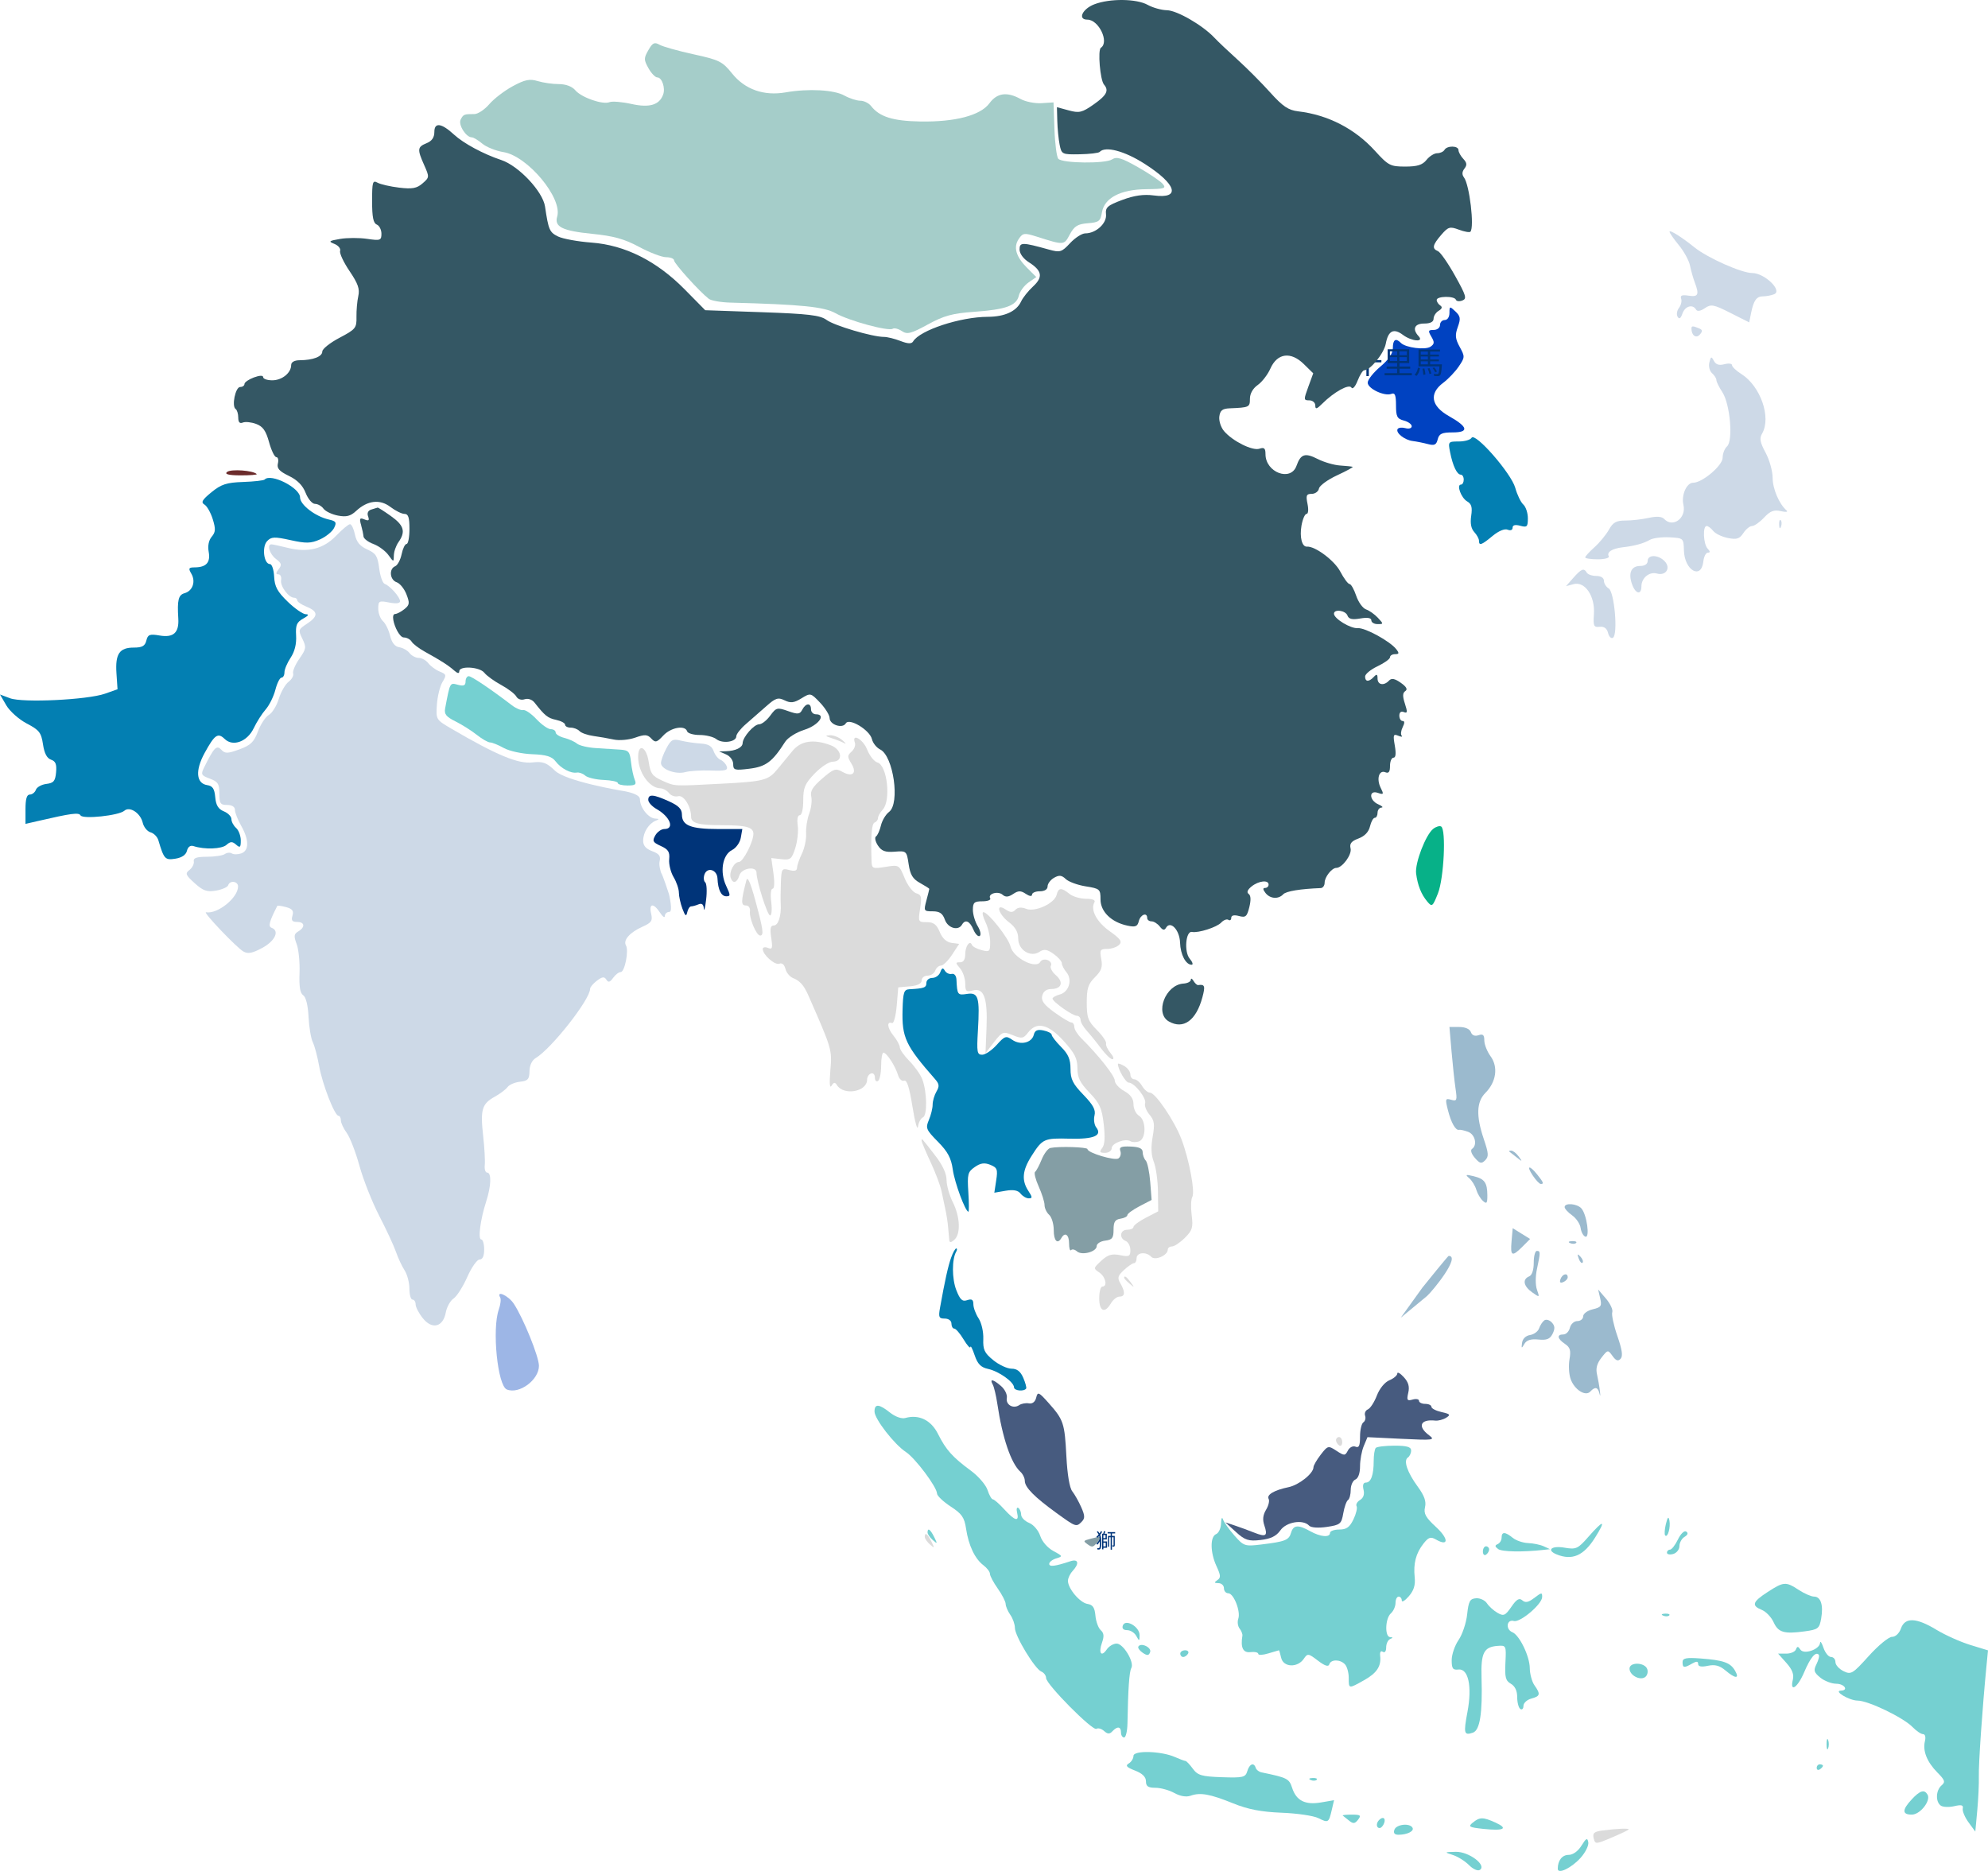 <svg width="782" height="736" viewBox="0 0 782 736" fill="none" xmlns="http://www.w3.org/2000/svg">
<path d="M196.205 515.145C196.892 513.207 197.144 511.085 196.766 510.428C195.023 507.401 199.976 509.652 202.097 512.853C205.831 518.48 212 533.701 212 537.282C212 542.852 204.211 548.592 199.361 546.594C195.723 545.094 193.488 522.819 196.205 515.145Z" fill="#9DB6E6"/>
<path d="M180.105 269.381C182.388 269.992 183.133 269.676 183.133 268.095C183.133 266.943 183.697 266 184.385 266C185.499 266 193.07 271.103 201.349 277.434C202.965 278.671 204.975 279.523 205.812 279.329C206.65 279.135 208.996 280.746 211.028 282.912C213.059 285.076 215.587 286.848 216.647 286.848C217.706 286.848 218.574 287.423 218.574 288.127C218.574 288.829 220.086 289.791 221.935 290.261C223.784 290.731 226.042 291.747 226.955 292.517C227.868 293.287 231.168 294.078 234.288 294.276C237.408 294.474 241.7 294.747 243.825 294.884C247.289 295.107 247.743 295.615 248.21 299.786C248.497 302.345 249.153 305.466 249.67 306.72C250.453 308.617 249.972 309 246.813 309C244.725 309 243.016 308.561 243.016 308.023C243.016 307.485 240.51 306.942 237.446 306.816C234.382 306.69 231.123 305.921 230.204 305.108C229.285 304.295 227.803 303.758 226.914 303.914C224.513 304.336 220.663 302.296 218.504 299.458C217.066 297.569 214.823 296.892 209.339 296.694C205.344 296.551 200.316 295.448 198.165 294.247C196.013 293.044 193.591 292.061 192.78 292.061C191.97 292.061 189.605 290.707 187.525 289.053C185.445 287.4 181.679 285.024 179.153 283.776C175.489 281.965 174.673 280.927 175.105 278.639C177.062 268.292 176.932 268.532 180.105 269.381Z" fill="#75D0D1"/>
<path d="M660.398 96.451C658.379 94.002 656.729 91.621 656.729 91.159C656.729 90.261 661.54 93.278 666.559 97.326C671.664 101.441 685.078 107.403 689.232 107.403C694.101 107.403 701.291 114.345 697.87 115.743C696.759 116.198 694.822 116.57 693.565 116.57C690.939 116.57 689.813 118.14 688.789 123.221L688.064 126.825L680.691 123.1C674.066 119.753 673.044 119.563 670.617 121.231C668.933 122.389 667.633 122.6 667.165 121.793C665.85 119.525 662.829 120.399 661.806 123.341C661.124 125.305 660.534 125.693 659.898 124.593C659.39 123.718 659.637 122.152 660.447 121.112C661.257 120.073 661.638 118.442 661.295 117.488C660.84 116.225 661.639 115.906 664.229 116.31C668.034 116.905 668.489 115.916 666.644 111.066C666.015 109.412 665.178 106.449 664.784 104.481C664.389 102.514 662.416 98.901 660.398 96.451Z" fill="#CDD9E7"/>
<path d="M668.655 131.601C667.219 133.251 665.4 132.005 665.349 129.337C665.327 128.153 665.783 128.119 668.248 129.128C669.733 129.735 669.821 130.263 668.655 131.601Z" fill="#CDD9E7"/>
<path d="M673.444 146.8C672.481 145.948 672.021 144.088 672.396 142.561C672.979 140.186 673.205 140.11 674.177 141.963C674.946 143.427 676.221 143.834 678.298 143.279C679.952 142.838 681.305 143.001 681.305 143.644C681.305 144.287 682.937 145.84 684.933 147.098C692.522 151.875 696.832 164.223 693.128 170.582C692.036 172.456 692.323 174.01 694.515 178.081C696.036 180.906 697.28 185.33 697.28 187.914C697.28 192.277 699.831 198.256 702.782 200.81C703.473 201.408 702.466 201.53 700.544 201.081C697.816 200.443 696.365 200.994 693.925 203.594C692.206 205.426 690.078 206.924 689.194 206.924C688.312 206.924 686.766 208.176 685.761 209.705C684.263 211.983 683.161 212.333 679.67 211.635C677.326 211.166 674.732 209.914 673.905 208.854C673.078 207.792 671.917 206.924 671.325 206.924C669.709 206.924 670.025 214.021 671.72 215.828C672.771 216.948 672.795 217.4 671.802 217.4C671.036 217.4 670.233 218.975 670.02 220.9C669.213 228.164 662.601 224.39 662.39 216.546C662.26 211.714 662.21 211.668 656.763 211.371C653.741 211.206 650.249 211.652 649.003 212.362C646.47 213.808 642.927 214.773 638.19 215.31C634.162 215.765 631.909 217.231 632.819 218.799C633.211 219.475 631.304 220.019 628.538 220.019C625.795 220.019 623.55 219.686 623.55 219.279C623.55 218.873 625.204 217.056 627.227 215.243C629.249 213.43 631.799 210.33 632.894 208.354C634.488 205.479 635.779 204.764 639.355 204.774C641.814 204.779 645.941 204.309 648.526 203.726C651.628 203.027 653.696 203.168 654.609 204.141C658.021 207.778 663.422 203.822 662.191 198.589C661.294 194.781 663.442 189.901 666.015 189.901C669.621 189.901 677.619 183.123 677.619 180.066C677.619 178.449 678.394 176.44 679.34 175.604C681.816 173.414 680.566 158.921 677.5 154.27C676.214 152.318 675.161 150.181 675.161 149.52C675.161 148.859 674.388 147.634 673.444 146.8Z" fill="#CDD9E7"/>
<path d="M700.577 207.17C700.185 208.214 699.894 207.903 699.835 206.378C699.782 204.998 700.072 204.225 700.48 204.66C700.888 205.094 700.932 206.225 700.577 207.17Z" fill="#CDD9E7"/>
<path d="M645.186 222.638C646.98 222.638 648.127 221.872 648.127 220.673C648.127 218.074 652.353 218.16 654.84 220.812C657.325 223.46 655.309 226.61 651.762 225.622C648.779 224.79 645.669 227.359 645.669 230.654C645.669 234.188 643.354 233.683 641.986 229.851C640.407 225.425 641.643 222.638 645.186 222.638Z" fill="#CDD9E7"/>
<path d="M616 230.591L618.853 227.349C622.032 223.736 623.05 223.336 624.164 225.257C624.582 225.977 626.273 226.566 627.923 226.566C629.725 226.566 630.923 227.324 630.923 228.465C630.923 229.51 631.766 230.868 632.796 231.482C635.048 232.824 636.502 249.545 634.482 250.875C633.785 251.333 632.916 250.49 632.55 249C632.105 247.186 631.015 246.384 629.253 246.576C626.901 246.833 626.66 246.3 626.986 241.55C627.468 234.503 623.457 228.597 618.998 229.79L616 230.591Z" fill="#CDD9E7"/>
<path d="M557.043 343.624C556.521 339.55 560.816 328.356 563.791 326.04C564.911 325.169 566.313 324.764 566.909 325.141C568.904 326.403 567.976 345.52 565.634 351.428C563.552 356.677 563.296 356.876 561.451 354.68C559.055 351.827 557.642 348.281 557.043 343.624Z" fill="#07B188"/>
<path d="M95.625 189.598C99.929 189.452 103.742 189.019 104.1 188.638C106.508 186.059 118.03 191.88 118.03 195.676C118.03 198.561 124.003 203.15 129.347 204.371C132.225 205.028 132.509 205.49 131.397 207.716C130.686 209.136 128.195 211.153 125.858 212.198C122.312 213.785 120.401 213.831 114.283 212.477C107.946 211.077 106.698 211.132 105.057 212.889C102.939 215.158 103.79 221.897 106.196 221.906C106.967 221.91 107.705 224.126 107.837 226.833C108.028 230.768 109.096 232.743 113.159 236.682C115.953 239.393 119.159 241.618 120.283 241.629C121.674 241.642 121.346 242.191 119.257 243.349C116.701 244.766 116.237 245.883 116.476 250.055C116.664 253.335 115.924 256.319 114.328 258.72C112.989 260.733 111.893 263.324 111.893 264.476C111.893 265.629 111.367 266.573 110.724 266.573C110.08 266.573 108.999 268.726 108.32 271.357C107.642 273.988 105.917 277.473 104.49 279.099C103.061 280.727 100.967 284.013 99.836 286.402C97.312 291.73 91.652 293.862 88.398 290.71C85.703 288.098 84.455 288.969 80.482 296.225C76.73 303.078 77.15 308.19 81.519 308.855C83.644 309.178 84.368 310.271 84.667 313.61C84.952 316.786 85.857 318.272 88.043 319.162C89.685 319.83 91.029 321.207 91.029 322.22C91.029 323.233 91.857 324.798 92.87 325.698C93.882 326.598 94.71 328.812 94.71 330.618C94.71 333.389 94.422 333.647 92.87 332.267C91.395 330.959 90.638 330.978 89.076 332.367C87.223 334.013 80.475 334.263 76.146 332.847C74.892 332.437 73.924 333.119 73.541 334.685C73.151 336.285 71.52 337.397 68.978 337.796C64.921 338.433 64.499 337.975 62.28 330.5C61.884 329.166 60.505 327.78 59.216 327.42C57.926 327.059 56.542 325.359 56.139 323.64C55.243 319.818 51.008 317.064 48.902 318.937C46.775 320.826 32.595 322.334 31.691 320.768C30.98 319.536 28.199 319.906 14.627 323.041L10.025 324.104V318.332C10.025 314.273 10.533 312.559 11.734 312.559C12.675 312.559 13.747 311.714 14.117 310.683C14.486 309.651 16.341 308.616 18.237 308.383C21.108 308.031 21.747 307.264 22.061 303.802C22.348 300.634 21.873 299.453 20.064 298.838C18.451 298.29 17.442 296.356 16.909 292.791C16.22 288.184 15.451 287.197 10.527 284.616C7.445 283.002 3.819 279.776 2.463 277.443L0 273.203L3.954 274.678C8.937 276.537 34.436 275.309 41.322 272.878L46.231 271.145L45.81 264.871C45.297 257.226 46.967 254.748 52.633 254.748C55.932 254.748 57.045 254.124 57.569 251.982C58.151 249.599 58.877 249.325 62.833 250.002C68.243 250.928 70.479 248.88 70.133 243.317C69.678 236.018 70.172 234.029 72.612 233.347C75.796 232.455 77.067 228.77 75.256 225.669C74.018 223.546 74.199 223.212 76.597 223.195C81.134 223.162 82.846 221.269 82.095 217.113C81.663 214.728 82.094 212.552 83.274 211.144C84.813 209.308 84.885 208.122 83.693 204.255C82.901 201.687 81.428 199.09 80.419 198.486C78.957 197.61 79.517 196.627 83.193 193.626C87.02 190.5 89.126 189.818 95.625 189.598Z" fill="#037FB2"/>
<path d="M94.531 187C89.915 186.984 88.165 186.519 89.369 185.627C90.984 184.434 99.57 185.067 100.979 186.483C101.275 186.78 98.373 187.012 94.531 187Z" fill="#6B2B2B"/>
<path d="M144.78 203.235C144.296 201.884 144.774 200.905 146.099 200.531C147.241 200.207 148.325 199.875 148.508 199.791C148.691 199.706 151.034 201.196 153.716 203.1C158.899 206.78 159.62 209.245 156.714 213.366C155.725 214.77 154.903 217.136 154.889 218.625C154.862 221.277 154.817 221.272 152.744 218.409C151.579 216.801 148.926 214.854 146.848 214.084C144.77 213.312 143.018 211.965 142.954 211.09C142.89 210.215 142.456 208.159 141.99 206.521C141.28 204.033 141.502 203.691 143.339 204.449C145.022 205.142 145.36 204.858 144.78 203.235Z" fill="#CDD9E7"/>
<path d="M113.203 215.517C121.163 217.485 127.232 215.95 132.274 210.697C134.642 208.23 137.076 206.212 137.685 206.212C138.292 206.212 139.165 208.042 139.622 210.278C140.224 213.216 141.564 214.842 144.453 216.137C147.866 217.666 148.554 218.752 149.153 223.546C149.539 226.636 150.511 229.398 151.313 229.685C153.411 230.436 157.366 234.897 157.366 236.511C157.366 237.37 155.757 237.562 153.077 237.023C149.109 236.225 148.788 236.403 148.788 239.431C148.788 241.231 149.618 243.443 150.631 244.345C151.645 245.248 152.918 247.834 153.461 250.094C154.12 252.837 155.31 254.337 157.043 254.609C158.472 254.834 160.299 255.869 161.104 256.91C161.909 257.951 163.536 258.804 164.719 258.804C165.901 258.804 167.604 259.753 168.501 260.912C169.399 262.072 171.413 263.545 172.978 264.182C175.609 265.256 175.69 265.569 174.042 268.319C173.06 269.955 172.078 273.947 171.858 277.191C171.461 283.049 171.498 283.111 177.586 286.67C195.372 297.068 203.791 300.57 209.447 299.925C213.539 299.458 215.005 299.997 218.321 303.187C222.629 307.331 244.066 310.974 244.066 310.974C244.066 310.974 251.725 311.943 251.725 314.363C251.725 317.664 255.031 321.874 257.735 322.017C259.401 322.105 259.418 322.234 257.852 322.888C255.168 324.008 253.033 327.42 252.989 330.659C252.962 332.625 254.046 333.899 256.537 334.831C259.347 335.882 259.978 336.765 259.456 338.911C259.088 340.416 260.033 343.285 260.033 343.285C260.718 344.186 263.175 351.825 263.175 351.825C263.175 351.825 264.831 358.727 263.3 358.727C262.326 358.727 261.528 359.451 261.528 360.335C261.528 361.219 260.669 360.627 259.62 359.021C257.068 355.11 255.171 355.312 256.125 359.391C256.788 362.226 256.307 362.949 252.681 364.574C247.737 366.791 245.044 369.849 246.226 371.903C247.421 373.976 245.751 382.394 244.145 382.394C243.408 382.394 242.065 383.43 241.16 384.695C239.918 386.434 239.272 386.6 238.514 385.372C237.735 384.112 236.907 384.203 234.815 385.775C233.331 386.89 232.118 388.339 232.118 388.997C232.118 393.18 216.909 412.535 210.731 416.213C209.26 417.09 208.316 419.078 208.281 421.381C208.23 424.555 207.663 425.186 204.545 425.535C202.524 425.761 200.318 426.705 199.644 427.634C198.97 428.562 196.693 430.278 194.584 431.447C189.567 434.229 188.899 436.489 190.052 446.787C190.58 451.504 190.866 456.696 190.687 458.323C190.507 459.949 190.932 461.281 191.632 461.281C193.397 461.281 193.221 466.545 191.253 472.62C188.952 479.722 187.929 487.577 189.305 487.577C189.936 487.577 190.453 489.352 190.453 491.521C190.453 494.115 189.837 495.466 188.65 495.466C187.659 495.466 185.474 498.571 183.795 502.368C182.116 506.165 179.696 509.964 178.418 510.809C177.139 511.656 175.763 514.124 175.358 516.292C174.283 522.056 169.986 523.139 166.323 518.569C164.767 516.628 163.493 514.187 163.493 513.141C163.493 512.097 162.942 511.243 162.268 511.243C161.594 511.243 161.043 509.304 161.043 506.934C161.043 504.564 160.188 501.316 159.146 499.719C158.102 498.12 156.586 494.874 155.776 492.506C154.966 490.137 152.011 483.769 149.211 478.355C146.41 472.942 142.901 464.084 141.414 458.671C139.926 453.258 137.669 447.41 136.397 445.674C135.123 443.939 134.083 441.712 134.083 440.724C134.083 439.737 133.666 438.93 133.157 438.93C131.629 438.93 126.793 426.493 125.52 419.288C124.865 415.589 123.748 411.394 123.035 409.966C122.323 408.537 121.573 404.063 121.37 400.021C121.141 395.476 120.34 392.233 119.27 391.522C118.043 390.707 117.623 388.159 117.825 382.767C117.982 378.585 117.475 373.466 116.699 371.394C115.509 368.221 115.61 367.433 117.333 366.399C120.161 364.701 119.895 362.672 116.845 362.672C114.921 362.672 114.487 362.076 115.044 360.195C115.604 358.301 115.01 357.511 112.531 356.843C110.746 356.363 109.195 356.146 109.083 356.362C105.937 362.467 105.412 364.463 106.817 364.969C110.054 366.135 108.235 370.124 103.22 372.856C99.297 374.994 97.532 375.331 95.717 374.288C93.021 372.74 79.572 358.608 81.043 358.869C85.572 359.671 93.644 353.175 93.644 348.727C93.644 346.623 90.383 346.215 89.753 348.241C89.524 348.981 87.379 349.926 84.989 350.343C81.422 350.964 79.913 350.442 76.591 347.443C72.968 344.173 72.753 343.618 74.559 342.201C75.67 341.329 76.421 339.81 76.227 338.824C75.971 337.523 77.38 337.033 81.389 337.033C84.422 337.033 87.594 336.555 88.436 335.97C89.279 335.385 90.524 335.276 91.204 335.727C91.884 336.176 93.538 336.172 94.88 335.715C98.023 334.644 98.017 330.388 94.864 324.84C93.519 322.472 92.418 319.662 92.418 318.595C92.418 317.401 91.238 316.654 89.355 316.654C86.687 316.654 86.291 316.076 86.291 312.181C86.291 308.376 85.732 307.499 82.55 306.308C79.13 305.029 78.936 304.651 80.289 301.907C84.177 294.025 85.21 292.955 87.034 294.911C88.52 296.508 89.515 296.491 94.166 294.791C98.607 293.167 99.909 291.905 101.474 287.708C102.521 284.899 104.452 281.985 105.766 281.231C107.078 280.478 108.833 277.636 109.664 274.92C110.495 272.202 112.223 269.185 113.502 268.213C114.782 267.242 115.595 265.763 115.309 264.926C115.023 264.09 116.119 261.491 117.744 259.152C120.468 255.232 120.563 254.615 118.942 251.296C117.265 247.863 117.349 247.587 120.731 245.379C125.258 242.426 125.221 240.549 120.603 238.679C118.581 237.86 116.927 236.728 116.927 236.164C116.927 235.599 116.376 235.137 115.702 235.137C113.53 235.137 110.147 230.576 110.569 228.22C110.795 226.962 110.321 225.934 109.514 225.934C108.423 225.934 108.449 225.416 109.62 223.904C110.932 222.206 110.756 221.546 108.544 219.884C106.033 217.998 104.853 214.064 106.817 214.132C107.322 214.151 110.196 214.772 113.203 215.517Z" fill="#CDD9E7"/>
<path d="M568.302 125.892C569.376 125.892 570.157 124.713 570.157 123.089C570.157 120.423 570.271 120.395 572.497 122.513C574.494 124.413 574.631 125.309 573.438 128.633C572.289 131.832 572.425 133.233 574.196 136.478C576.275 140.287 576.262 140.561 573.824 144.161C572.432 146.214 569.685 149.1 567.718 150.573C562.061 154.808 562.898 159.721 569.955 163.691C577.505 167.94 577.986 170.105 571.381 170.105C567.181 170.105 566.089 170.613 565.539 172.823C564.993 175.018 564.242 175.374 561.635 174.681C559.859 174.207 557.191 173.673 555.705 173.492C552.508 173.105 548.904 170.244 549.764 168.78C550.097 168.213 551.484 168.054 552.843 168.429C554.206 168.803 555.315 168.468 555.315 167.681C555.315 166.895 553.924 165.886 552.223 165.438C549.57 164.737 549.131 163.884 549.131 159.422C549.131 155.452 548.713 154.391 547.366 154.934C544.661 156.026 538 152.894 538 150.531C538 149.378 540.226 146.552 542.947 144.253C546.294 141.426 547.894 139.041 547.894 136.884C547.894 133.564 549.038 132.842 551.048 134.893C552.915 136.798 560.7 137.776 562.736 136.362C564.27 135.297 564.321 134.616 563.035 132.434C561.667 130.113 561.779 129.793 563.963 129.793C565.346 129.793 566.446 128.928 566.446 127.842C566.446 126.769 567.281 125.892 568.302 125.892Z" fill="#0042C1"/>
<path d="M255.077 26.831C253.222 23.483 253.22 22.924 255.047 19.715C256.689 16.83 257.438 16.465 259.411 17.591C260.721 18.338 266.754 20.034 272.819 21.358C282.933 23.567 284.186 24.19 287.96 28.892C293.035 35.213 300.474 37.834 309.074 36.332C317.995 34.773 328.064 35.317 332.13 37.577C334.144 38.697 336.968 39.616 338.406 39.622C339.843 39.626 341.738 40.553 342.616 41.68C345.931 45.941 351.189 47.602 361.94 47.792C375.729 48.035 385.685 45.414 389.215 40.612C392.216 36.528 396.115 35.999 401.465 38.949C403.399 40.015 407.102 40.752 409.695 40.586L414.41 40.284L414.775 50.757C414.975 56.517 415.664 61.79 416.305 62.473C417.985 64.263 434.806 64.448 437.443 62.706C439.24 61.519 441.19 62.105 447.67 65.787C452.074 68.288 456.436 71.235 457.362 72.335C458.857 74.107 458.116 74.345 450.855 74.426C440.688 74.542 434.378 77.871 433.444 83.613C432.895 86.999 432.267 87.475 427.906 87.819C423.895 88.134 422.591 88.945 420.827 92.223C418.507 96.531 418.652 96.522 407.845 93.099C402.96 91.551 402.363 91.622 400.776 93.934C398.528 97.213 399.6 100.963 404.057 105.413L407.639 108.989L404.561 111.139C402.868 112.323 401.165 114.641 400.776 116.291C399.841 120.264 395.676 121.768 383.118 122.665C374.649 123.27 371.262 124.199 364.959 127.646C358.319 131.276 356.859 131.647 354.744 130.239C353.386 129.335 351.776 128.925 351.164 129.327C349.495 130.427 333.99 126.218 328.676 123.222C324.151 120.671 315.318 119.779 287.27 119.04C283.554 118.942 279.747 118.273 278.811 117.552C275.224 114.793 265.159 103.658 265.159 102.45C265.159 101.753 263.761 101.182 262.052 101.182C260.345 101.182 255.56 99.359 251.422 97.133C245.63 94.016 241.376 92.831 232.956 91.988C221.193 90.812 217.976 89.222 219.177 85.185C221.339 77.923 207.511 61.347 198.025 59.831C195.071 59.358 191.329 57.861 189.712 56.504C188.093 55.146 186.25 54.035 185.616 54.035C183.299 54.035 180.156 49.029 181.21 47.02C182.29 44.962 182.525 44.868 186.61 44.868C187.999 44.868 190.635 43.118 192.467 40.981C194.297 38.844 198.459 35.657 201.713 33.901C206.494 31.32 208.373 30.935 211.511 31.895C213.646 32.547 217.384 33.081 219.816 33.081C222.558 33.081 225.022 34.001 226.293 35.5C228.735 38.377 237.093 41.282 239.773 40.186C240.816 39.759 244.702 40.081 248.408 40.903C255.49 42.47 259.378 41.309 260.863 37.182C261.791 34.606 260.385 30.462 258.584 30.462C257.763 30.462 256.184 28.828 255.077 26.831Z" fill="#A5CDC9"/>
<path d="M258.312 318.29C256.49 317.26 255 315.623 255 314.654C255 312.3 256.971 312.435 263.112 315.209C266.964 316.949 268.239 318.253 268.243 320.455C268.25 324.737 271.727 326.125 282.453 326.125H292L291.405 329.541C291.077 331.425 289.541 333.592 287.979 334.374C284.174 336.278 283.058 342.984 285.634 348.458C287.379 352.164 287.386 352.588 285.703 352.588C283.681 352.588 282.438 350.068 282.228 345.542C282.068 342.082 278.18 340.929 277.1 344.023C276.675 345.241 276.812 346.625 277.405 347.098C277.999 347.57 278.159 350.636 277.761 353.911C277.364 357.186 276.958 358.759 276.858 357.408C276.737 355.745 276.062 355.21 274.772 355.754C273.725 356.196 272.409 356.557 271.851 356.557C271.291 356.557 270.607 357.6 270.332 358.873C269.939 360.685 269.529 360.38 268.436 357.463C267.671 355.415 267.043 352.565 267.043 351.132C267.043 349.698 266.11 346.96 264.969 345.047C263.829 343.135 263.048 339.967 263.235 338.01C263.51 335.136 262.877 334.132 259.953 332.802C256.792 331.364 256.515 330.835 257.763 328.64C258.549 327.256 260.146 326.125 261.312 326.125C265.476 326.125 263.63 321.303 258.312 318.29Z" fill="#003479"/>
<path d="M366.731 384.693C368.014 384.693 369.43 383.675 369.879 382.43C370.496 380.714 370.928 380.572 371.664 381.843C372.198 382.764 373.416 383.338 374.371 383.12C375.382 382.888 376.16 383.819 376.232 385.35C376.52 391.35 376.677 391.567 380.343 390.994C384.862 390.287 385.451 392.244 384.675 405.386C384.168 413.934 384.341 414.912 386.349 414.912C387.58 414.912 390.149 413.175 392.056 411.05C395.219 407.531 395.761 407.353 398.17 409.034C401.4 411.292 405.87 410.25 406.653 407.059C407.081 405.311 408.066 404.874 410.464 405.362C412.242 405.724 413.698 406.494 413.698 407.07C413.698 407.647 415.362 409.794 417.395 411.84C420.228 414.689 421.093 416.714 421.093 420.493C421.093 424.545 421.999 426.362 426.167 430.675C430.034 434.676 431.074 436.614 430.533 438.817C430.143 440.407 430.442 442.504 431.198 443.475C433.717 446.711 430.312 448.177 420.84 447.938C410.649 447.679 410.099 447.927 405.761 454.742C402.141 460.429 401.789 464.327 404.524 468.487C406.141 470.949 406.165 471.407 404.675 471.407C403.702 471.407 402.25 470.564 401.448 469.533C400.441 468.24 398.611 467.896 395.558 468.424L391.128 469.19L391.868 464.326C392.526 460.007 392.265 459.323 389.538 458.218C387.257 457.294 385.691 457.517 383.438 459.091C380.673 461.021 380.451 461.887 380.903 468.936C381.176 473.185 381.192 476.663 380.938 476.663C379.74 476.663 375.519 465.278 374.787 460.073C374.151 455.553 372.823 453.07 368.937 449.128C364.283 444.408 364.021 443.774 365.386 440.576C366.199 438.678 366.863 435.961 366.863 434.539C366.863 433.119 367.537 430.805 368.362 429.398C369.589 427.302 369.487 426.413 367.797 424.488C356.172 411.244 354.729 408.153 355.036 397.152C355.226 390.353 355.582 389.273 357.67 389.157C363.564 388.83 364.398 388.521 364.398 386.664C364.398 385.58 365.448 384.693 366.731 384.693Z" fill="#037FB2"/>
<path d="M369.769 514.436C371.681 503.755 372.94 498.072 374.136 494.728C374.847 492.741 375.753 491.115 376.149 491.115C376.544 491.115 376.534 491.691 376.128 492.394C374.408 495.359 374.43 503.061 376.172 507.503C377.667 511.317 378.535 512.117 380.466 511.464C382.273 510.853 382.885 511.259 382.885 513.07C382.885 514.403 383.805 516.893 384.929 518.604C386.085 520.363 386.893 523.891 386.789 526.722C386.633 530.965 387.232 532.239 390.715 535.072C392.977 536.91 396.211 538.414 397.902 538.414C400.06 538.414 401.437 539.492 402.522 542.027C403.371 544.015 403.876 545.908 403.643 546.237C402.753 547.495 398.905 547.103 398.87 545.75C398.812 543.624 392.902 539.43 388.661 538.506C385.829 537.889 384.563 536.597 383.387 533.127C382.537 530.615 381.788 529.152 381.726 529.874C381.663 530.597 380.457 529.267 379.046 526.918C377.635 524.569 375.981 522.648 375.37 522.648C374.758 522.648 374.258 521.761 374.258 520.677C374.258 519.542 373.145 518.706 371.631 518.706C369.334 518.706 369.101 518.173 369.769 514.436Z" fill="#037FB2"/>
<path d="M573.804 173.669C576.13 173.669 578.401 173.023 578.85 172.232C580.195 169.869 594.471 186.202 596.043 191.902C596.793 194.621 598.215 197.576 599.204 198.467C600.192 199.357 601 201.786 601 203.865C601 207.246 600.683 207.559 597.997 206.827C596.027 206.29 594.993 206.554 594.993 207.594C594.993 208.524 594.184 208.842 593.034 208.363C591.866 207.876 589.473 208.873 587.108 210.833C582.727 214.463 581.779 214.799 581.779 212.723C581.779 211.953 580.944 210.418 579.925 209.31C578.67 207.947 578.277 205.881 578.711 202.918C579.208 199.524 578.847 198.246 577.112 197.236C574.747 195.862 572.825 190.632 574.684 190.632C575.282 190.632 575.772 189.752 575.772 188.675C575.772 187.598 575.251 186.718 574.613 186.718C573.118 186.718 571.47 183.262 570.413 177.91C569.591 173.756 569.661 173.669 573.804 173.669Z" fill="#037FB2"/>
<path d="M532.624 141.66V142.536H543.388V141.66H532.624ZM537.484 138.54V147.96H538.444V138.54H537.484ZM541.516 137.076C539.608 137.676 536.188 138.156 533.272 138.432C533.368 138.648 533.488 139.008 533.512 139.224C536.476 138.972 539.956 138.504 542.2 137.844L541.516 137.076ZM546.736 140.484H553.384V142.008H546.736V140.484ZM546.736 138.216H553.384V139.716H546.736V138.216ZM545.848 137.4V142.824H554.32V137.4H545.848ZM544.648 146.784V147.624H555.364V146.784H544.648ZM545.452 144.204V145.056H554.716V144.204H545.452ZM549.604 137.916V142.692H549.556V147.264H550.516V142.692H550.468V137.916H549.604ZM558.472 141.408V142.14H566.02V141.408H558.472ZM558.472 139.488V140.232H566.02V139.488H558.472ZM557.992 143.328V144.12H566.476V143.328H557.992ZM566.284 143.328V143.472C566.128 145.884 565.972 146.796 565.72 147.048C565.624 147.144 565.516 147.168 565.3 147.168C565.084 147.168 564.52 147.168 563.932 147.096C564.064 147.336 564.16 147.696 564.172 147.936C564.784 147.972 565.396 147.972 565.708 147.948C566.044 147.924 566.272 147.84 566.488 147.612C566.824 147.24 566.992 146.256 567.172 143.724C567.184 143.592 567.196 143.328 567.196 143.328H566.284ZM561.58 144.972C561.904 145.668 562.204 146.58 562.3 147.132L563.044 146.928C562.948 146.376 562.636 145.476 562.3 144.816L561.58 144.972ZM563.524 144.792C563.932 145.296 564.376 146.004 564.556 146.46L565.252 146.16C565.06 145.704 564.616 145.02 564.184 144.528L563.524 144.792ZM559.516 145.056C559.708 145.824 559.876 146.808 559.876 147.456L560.704 147.324C560.668 146.664 560.5 145.692 560.284 144.924L559.516 145.056ZM557.788 144.636C557.596 145.68 557.188 146.76 556.432 147.396L557.164 147.864C557.98 147.156 558.352 145.98 558.58 144.852L557.788 144.636ZM561.676 137.94V143.652H562.564V137.94H561.676ZM557.992 137.508V143.7H558.868V138.3H566.44V137.508H557.992Z" fill="#003479"/>
<path d="M356.357 571.206C351.783 568.214 344 558.179 344 555.272C344 552.119 345.76 552.239 350.098 555.688C352.168 557.333 354.665 558.218 356.099 557.815C361.473 556.304 366.255 558.639 368.984 564.108C372.079 570.312 374.705 573.244 381.94 578.569C384.874 580.729 387.808 584.144 388.461 586.156C389.114 588.168 390.054 589.815 390.55 589.815C391.047 589.815 393.063 591.579 395.032 593.736C399.215 598.32 400.997 598.796 400.096 595.091C399.743 593.639 399.955 592.782 400.566 593.19C401.179 593.596 401.68 594.8 401.68 595.863C401.68 596.927 403.088 598.373 404.809 599.076C406.57 599.796 408.483 602.035 409.184 604.198C409.903 606.416 412.084 608.925 414.338 610.131C418.075 612.13 418.126 612.26 415.486 613.047C413.968 613.501 412.725 614.466 412.725 615.191C412.725 616.454 415.015 616.174 421.008 614.177C424.209 613.111 424.675 615.041 421.929 617.994C420.916 619.082 420.088 620.827 420.088 621.869C420.088 624.924 424.813 630.505 427.783 630.959C429.857 631.275 430.611 632.392 430.897 635.568C431.105 637.871 432.041 640.44 432.979 641.277C434.248 642.409 434.376 643.658 433.487 646.176C432.024 650.312 433.211 652.013 435.357 648.857C436.22 647.589 437.97 646.554 439.245 646.558C441.904 646.569 446.311 653.934 445.012 656.195C444.211 657.587 443.738 664.385 443.503 677.887C443.449 680.97 442.853 683.494 442.178 683.494C441.503 683.494 440.951 682.604 440.951 681.515C440.951 679.151 439.522 678.961 437.566 681.064C436.491 682.22 435.7 682.194 434.307 680.951C433.295 680.047 431.938 679.66 431.291 680.09C429.831 681.061 411.497 662.562 411.497 660.118C411.497 659.142 410.655 657.995 409.627 657.572C407.062 656.512 399.225 643.575 399.225 640.399C399.225 638.979 398.414 636.666 397.424 635.257C396.432 633.849 395.604 631.914 395.583 630.959C395.561 630.003 394.163 627.276 392.475 624.897C390.788 622.518 389.407 619.92 389.407 619.122C389.407 618.325 388.249 616.8 386.831 615.732C383.492 613.218 380.991 607.942 380.009 601.343C379.351 596.917 378.368 595.508 373.923 592.611C371.008 590.711 368.605 588.418 368.584 587.518C368.522 584.947 360.015 573.596 356.357 571.206Z" fill="#75D0D1"/>
<path d="M540.356 574.754C540.356 572.394 540.724 570.067 541.174 569.584C541.624 569.1 544.937 568.704 548.538 568.704C553.418 568.704 555.083 569.187 555.083 570.605C555.083 571.652 554.508 572.888 553.805 573.355C551.984 574.566 553.531 579.134 557.693 584.831C560.286 588.382 561.078 590.618 560.547 592.893C559.953 595.434 560.792 596.942 564.889 600.715C569.91 605.334 569.899 608.524 564.873 605.632C562.77 604.422 561.935 604.691 559.948 607.221C556.953 611.035 555.917 614.999 556.483 620.496C556.799 623.57 556.144 625.677 554.162 627.957C552.644 629.705 551.401 630.448 551.401 629.606C551.401 628.766 550.849 628.078 550.174 628.078C549.499 628.078 548.946 629.193 548.946 630.556C548.946 631.918 548.118 633.772 547.106 634.676C544.879 636.661 544.643 643.869 546.799 644.016C548.026 644.099 548.026 644.253 546.799 644.785C545.956 645.152 545.265 646.624 545.265 648.057C545.265 649.59 544.717 650.301 543.938 649.783C543.14 649.253 542.726 649.88 542.899 651.354C543.382 655.458 541.605 658.147 536.532 660.989C530.434 664.406 530.538 664.423 530.538 660.009C530.538 657.977 529.875 655.602 529.065 654.731C527.168 652.691 523.521 652.69 522.889 654.73C522.557 655.797 521.103 655.32 518.419 653.265C514.648 650.378 514.355 650.341 512.844 652.563C510.41 656.141 504.844 655.916 503.977 652.204C503.59 650.546 503.191 649.189 503.091 649.189C502.991 649.189 501.118 649.742 498.929 650.416C496.74 651.092 494.949 651.174 494.949 650.598C494.949 650.023 493.568 649.716 491.881 649.914C488.962 650.258 487.925 648.143 488.711 643.443C488.814 642.822 488.318 641.562 487.607 640.641C486.897 639.721 486.665 637.991 487.091 636.798C488.113 633.931 485.292 626.759 483.142 626.759C482.21 626.759 481.449 625.868 481.449 624.78C481.449 623.691 480.483 622.791 479.301 622.781C477.602 622.765 477.507 622.52 478.846 621.608C480.266 620.641 480.217 619.765 478.539 616.148C476.027 610.733 475.949 604.49 478.381 603.487C479.394 603.068 480.266 601.158 480.319 599.24C480.374 597.229 480.698 596.59 481.083 597.731C481.45 598.82 483.47 601.666 485.573 604.054C489.236 608.218 489.675 608.365 496.16 607.574C505.59 606.426 506.989 605.872 507.854 602.942C508.765 599.858 510.664 599.707 515.365 602.341C519.408 604.61 523.175 604.932 523.175 603.009C523.175 602.284 524.817 601.69 526.825 601.69C529.647 601.69 530.911 600.783 532.397 597.693C533.455 595.494 534.01 593.156 533.631 592.496C533.252 591.836 533.864 590.741 534.992 590.063C536.323 589.261 536.803 587.846 536.359 586.023C535.922 584.226 536.25 583.218 537.272 583.218C539.28 583.218 540.356 580.265 540.356 574.754Z" fill="#75D0D1"/>
<path d="M655.013 604.013C654.658 603.632 654.784 601.617 655.292 599.536C655.973 596.747 656.338 596.379 656.683 598.138C657.208 600.827 656.001 605.075 655.013 604.013Z" fill="#75D0D1"/>
<path d="M615.312 608.811C619.978 609.613 620.624 609.323 624.823 604.537C630.858 597.661 631.884 597.783 627.45 604.846C622.944 612.024 618.417 613.989 612.249 611.444C608.214 609.779 610.336 607.954 615.312 608.811Z" fill="#75D0D1"/>
<path d="M366.905 605.817C365.782 604.821 364.863 603.484 364.863 602.848C364.863 600.832 365.954 601.588 367.476 604.658C368.81 607.35 368.755 607.458 366.905 605.817Z" fill="#75D0D1"/>
<path d="M656.91 609.606C657.568 609.606 658.972 607.805 660.031 605.604C661.116 603.348 662.537 601.989 663.288 602.489C664.158 603.067 663.928 603.792 662.622 604.577C661.523 605.238 660.624 606.868 660.624 608.198C660.624 609.53 659.519 610.928 658.169 611.308C656.819 611.687 655.715 611.46 655.715 610.802C655.715 610.145 656.253 609.606 656.91 609.606Z" fill="#75D0D1"/>
<path d="M589.138 607.417C589.982 607.049 590.672 605.907 590.672 604.879C590.672 602.487 592.042 602.508 595.04 604.946C596.349 606.012 599.079 606.944 601.104 607.018C603.128 607.093 605.89 607.663 607.24 608.287L609.694 609.42L607.24 609.693C598.953 610.616 590.769 610.465 589.305 609.365C587.992 608.378 587.954 607.933 589.138 607.417Z" fill="#75D0D1"/>
<path d="M584.536 611.586C583.861 612.034 583.309 611.475 583.309 610.344C583.309 609.213 583.861 608.287 584.536 608.287C585.211 608.287 585.763 608.845 585.763 609.528C585.763 610.212 585.211 611.137 584.536 611.586Z" fill="#75D0D1"/>
<path d="M693.046 633.315C688.858 631.604 689.322 630.155 695.293 626.285C701.647 622.165 702.461 622.109 707.536 625.434C709.746 626.883 712.461 628.07 713.57 628.073C716.226 628.08 717.302 631.38 716.378 636.677C715.688 640.631 715.186 641.025 709.91 641.745C701.759 642.857 699.5 642.19 697.648 638.119C696.749 636.144 694.678 633.983 693.046 633.315Z" fill="#75D0D1"/>
<path d="M598.809 629.54C599.949 630.557 601.153 630.367 603.165 628.853C606.474 626.36 606.626 626.334 606.626 628.23C606.626 631.031 597.973 638.369 595.491 637.672C592.653 636.874 592.118 640.939 594.911 642.092C597.689 643.237 601.713 651.526 601.756 656.191C601.777 658.508 602.606 661.558 603.597 662.965C606.068 666.478 605.882 667.244 602.331 668.203C600.643 668.659 599.263 669.945 599.263 671.063C599.263 672.18 598.71 672.728 598.035 672.279C597.36 671.831 596.808 669.738 596.808 667.63C596.808 665.131 595.943 663.298 594.323 662.366C592.238 661.166 591.892 659.829 592.175 654.072C592.508 647.32 592.459 647.214 589.125 647.461C583.678 647.863 582.49 650.199 582.777 659.94C583.192 674.004 582.148 680.655 579.379 681.6C575.872 682.796 575.646 681.93 577.246 673.409C579.124 663.411 577.603 656.296 573.687 656.76C571.491 657.021 571.036 656.391 571.036 653.079C571.036 650.881 572.255 647.31 573.745 645.144C575.235 642.977 576.753 638.448 577.12 635.077C577.688 629.852 578.204 628.916 580.617 628.729C582.175 628.607 584.108 629.505 584.913 630.722C585.718 631.94 587.597 633.633 589.089 634.484C591.48 635.847 592.123 635.562 594.517 632.083C596.554 629.119 597.626 628.485 598.809 629.54Z" fill="#75D0D1"/>
<path d="M656.61 635.472C656.202 635.911 655.143 635.958 654.258 635.577C653.279 635.156 653.57 634.843 655 634.78C656.293 634.723 657.017 635.034 656.61 635.472Z" fill="#75D0D1"/>
<path d="M443.383 641.273C441.887 641.273 441.265 640.61 441.676 639.454C442.669 636.676 448.302 639.922 448.267 643.252C448.242 645.677 448.139 645.703 446.989 643.582C446.3 642.312 444.678 641.273 443.383 641.273Z" fill="#75D0D1"/>
<path d="M744.236 643.912C745.618 643.912 747.072 642.55 747.757 640.613C749.34 636.136 753.761 636.298 761.72 641.127C765.177 643.224 771.155 645.904 775.002 647.082L782 649.226L781.389 655.475C779.802 671.703 778.264 693.909 778.396 698.668C778.477 701.571 778.197 707.674 777.775 712.232L777.006 720.516L774.348 716.883C772.887 714.885 771.863 712.436 772.075 711.443C772.367 710.078 771.55 709.851 768.747 710.512C766.704 710.995 764.321 710.903 763.451 710.307C761.305 708.837 761.454 704.304 763.711 702.359C765.304 700.989 765.086 700.304 762.1 697.282C757.995 693.129 756.256 688.769 757.184 684.955C757.584 683.31 757.281 682.175 756.439 682.175C755.657 682.175 753.798 680.919 752.307 679.383C748.67 675.635 734.845 668.981 730.696 668.981C727.459 668.981 721.039 665.149 724.133 665.065C727.29 664.978 725.528 662.382 722.292 662.355C720.436 662.339 717.609 661.243 716.01 659.921C713.487 657.835 713.297 657.127 714.575 654.559C715.385 652.934 715.764 651.296 715.417 650.923C714.18 649.594 712.125 652.072 709.678 657.846C707.1 663.931 703.962 665.99 705.233 660.761C705.74 658.679 704.997 656.75 702.692 654.164L699.436 650.509H702.632C704.389 650.509 706.107 649.767 706.45 648.859C706.942 647.555 707.304 647.565 708.187 648.911C709.558 651.001 715.795 648.865 715.946 646.253C715.999 645.328 716.598 646.203 717.275 648.2C717.954 650.196 719.29 651.828 720.246 651.828C721.203 651.828 721.985 652.732 721.985 653.835C721.985 654.939 723.412 656.542 725.158 657.397C728.131 658.854 728.758 658.478 735.106 651.431C738.832 647.296 742.941 643.912 744.236 643.912Z" fill="#75D0D1"/>
<path d="M449.512 650.183C448.265 649.346 447.487 648.242 447.782 647.73C448.757 646.032 453.075 648.07 452.416 649.916C451.917 651.314 451.281 651.372 449.512 650.183Z" fill="#75D0D1"/>
<path d="M465.423 651.828C464.787 651.828 464.268 651.234 464.268 650.509C464.268 649.783 465.129 649.189 466.181 649.189C467.233 649.189 467.753 649.783 467.336 650.509C466.919 651.234 466.059 651.828 465.423 651.828Z" fill="#75D0D1"/>
<path d="M665.614 654.421C662.45 656.24 661.851 656.148 661.851 653.836C661.851 652.279 663.278 651.992 668.908 652.412C677.95 653.088 680.647 654.038 682.478 657.19C684.395 660.49 682.656 660.454 678.706 657.112C676.431 655.19 674.569 654.7 671.791 655.298C669.286 655.836 667.987 655.594 667.987 654.586C667.987 653.481 667.326 653.435 665.614 654.421Z" fill="#75D0D1"/>
<path d="M647.063 659.786C644.975 661.172 640.988 658.949 640.988 656.4C640.988 653.733 646.994 653.888 647.955 656.579C648.37 657.74 647.969 659.184 647.063 659.786Z" fill="#75D0D1"/>
<path d="M719.116 687.783C718.776 688.69 718.497 687.948 718.497 686.133C718.497 684.319 718.776 683.578 719.116 684.484C719.457 685.392 719.457 686.876 719.116 687.783Z" fill="#75D0D1"/>
<path d="M444.007 693.715C445.025 693.101 445.86 691.764 445.86 690.746C445.86 688.49 456.779 688.792 462.2 691.197C464.1 692.04 465.954 692.73 466.319 692.73C466.684 692.73 467.983 694.097 469.205 695.768C471.126 698.392 472.681 698.849 480.634 699.122C488.962 699.408 489.918 699.181 490.637 696.744C491.49 693.856 493.243 693.166 493.948 695.441C494.185 696.206 495.198 697.001 496.198 697.209C506.39 699.316 507.092 699.671 508.274 703.315C509.908 708.356 513.4 710.118 519.632 709.047L524.762 708.165L523.868 711.99C522.683 717.07 522.5 717.181 518.578 715.215C516.718 714.283 510.228 713.328 504.153 713.093C496.167 712.786 490.898 711.771 485.131 709.433C475.984 705.724 472.132 705.03 468.318 706.406C466.641 707.011 464.223 706.604 461.936 705.334C459.91 704.207 456.57 703.286 454.512 703.286C451.629 703.286 450.769 702.699 450.769 700.733C450.769 699.011 449.366 697.633 446.461 696.504C443.136 695.212 442.577 694.575 444.007 693.715Z" fill="#75D0D1"/>
<path d="M715.849 696.029C715.174 696.478 714.622 696.215 714.622 695.447C714.622 694.679 715.174 694.05 715.849 694.05C716.524 694.05 717.076 694.311 717.076 694.632C717.076 694.952 716.524 695.58 715.849 696.029Z" fill="#75D0D1"/>
<path d="M517.933 700.125C517.526 700.563 516.467 700.61 515.582 700.229C514.603 699.808 514.893 699.495 516.323 699.432C517.617 699.375 518.341 699.687 517.933 700.125Z" fill="#75D0D1"/>
<path d="M752.024 713.841C748.175 713.841 748.167 711.961 751.997 707.845C755.255 704.34 756.981 703.824 758.221 705.983C759.601 708.382 755.296 713.841 752.024 713.841Z" fill="#75D0D1"/>
<path d="M530.682 716.21C529.591 715.318 528.468 714.421 528.186 714.215C527.904 714.009 529.491 713.841 531.711 713.841C535.175 713.841 535.529 714.125 534.207 715.836C532.966 717.445 532.282 717.517 530.682 716.21Z" fill="#75D0D1"/>
<path d="M542.679 719.119C541.393 719.119 541.228 717.301 542.402 716.041C543.892 714.438 545.2 715.129 544.482 717.14C544.093 718.228 543.282 719.119 542.679 719.119Z" fill="#75D0D1"/>
<path d="M583.597 719.462C577.878 718.858 577.385 718.577 579.302 717.012C582.063 714.758 583.348 714.752 588.232 716.959C593.453 719.32 591.618 720.309 583.597 719.462Z" fill="#75D0D1"/>
<path d="M550.112 721.758C548.557 721.758 548.028 721.107 548.502 719.779C549.267 717.639 554.507 717.052 555.617 718.981C556.39 720.325 553.55 721.758 550.112 721.758Z" fill="#75D0D1"/>
<path d="M617.048 729.675C618.735 729.675 620.734 728.235 622.09 726.046C623.926 723.08 624.416 722.835 624.771 724.7C625.01 725.955 623.648 728.718 621.744 730.838C618.152 734.84 612.762 737.427 612.762 735.149C612.762 731.877 614.486 729.675 617.048 729.675Z" fill="#75D0D1"/>
<path d="M577.856 733.703C576.306 732.138 573.448 730.346 571.504 729.719C568.036 728.603 568.058 728.579 572.624 728.469C577.757 728.343 584.929 733.72 582.121 735.586C581.312 736.124 579.428 735.291 577.856 733.703Z" fill="#75D0D1"/>
<path d="M572.545 428.198C572.128 425.373 571.42 418.772 570.97 413.531L570.152 404H574.011C576.352 404 578.148 404.79 578.582 406.011C579.032 407.28 580.139 407.732 581.581 407.236C583.338 406.634 583.868 407.11 583.868 409.291C583.868 410.853 584.984 413.664 586.346 415.538C589.397 419.734 588.565 425.629 584.317 429.9C580.776 433.462 580.581 438.966 583.67 448.111C585.588 453.787 585.66 454.964 584.188 456.452C582.757 457.898 582.087 457.737 580.145 455.483C578.78 453.897 578.315 452.446 579.02 451.975C581.231 450.497 580.269 446.262 577.488 445.238C575.985 444.685 574.397 444.331 573.959 444.451C572.6 444.824 570.805 441.668 569.552 436.7C568.433 432.26 568.52 431.98 570.827 432.632C573.092 433.274 573.239 432.897 572.545 428.198Z" fill="#9BBACE"/>
<path d="M596.628 455.313C595.291 454.252 593.97 453.218 593.691 453.013C593.412 452.808 593.756 452.641 594.454 452.641C595.151 452.641 596.473 453.677 597.391 454.941C598.933 457.07 598.876 457.097 596.628 455.313Z" fill="#9BBACE"/>
<path d="M606.045 465.746C605.545 465.723 604.151 464.244 602.95 462.46C600.266 458.468 601.571 458.157 604.688 462.044C607.176 465.147 607.417 465.808 606.045 465.746Z" fill="#9BBACE"/>
<path d="M580.7 467.974C580.243 466.415 578.992 464.389 577.919 463.47C576.268 462.059 576.528 461.938 579.615 462.683C583.975 463.735 585.04 465.207 585.065 470.22C585.081 473.384 584.795 473.738 583.308 472.402C582.331 471.525 581.158 469.532 580.7 467.974Z" fill="#9BBACE"/>
<path d="M618.412 478.092C616.79 476.943 615.463 475.478 615.463 474.838C615.463 473.082 620.284 473.443 622.026 475.33C624.175 477.653 625.519 487.159 623.602 486.476C622.802 486.191 621.97 484.658 621.754 483.07C621.539 481.482 620.035 479.242 618.412 478.092Z" fill="#9BBACE"/>
<path d="M598.888 490.393C594.759 494.532 594.062 494.189 594.585 488.268L595.037 483.144L598.459 485.268L601.881 487.393L598.888 490.393Z" fill="#9BBACE"/>
<path d="M619.994 488.929C619.591 489.366 618.542 489.413 617.666 489.033C616.696 488.614 616.984 488.302 618.4 488.239C619.681 488.183 620.398 488.493 619.994 488.929Z" fill="#9BBACE"/>
<path d="M601.488 502.12C602.632 501.646 603.311 499.636 603.311 496.721C603.311 494.168 603.858 492.079 604.526 492.079C605.988 492.079 605.993 492.606 604.588 499.156C603.938 502.19 603.939 505.528 604.592 507.384C605.671 510.454 605.637 510.471 602.678 508.373C599.283 505.967 598.766 503.251 601.488 502.12Z" fill="#9BBACE"/>
<path d="M622.52 496.714C622.145 497.119 621.466 496.39 621.009 495.094C620.35 493.22 620.489 493.069 621.69 494.357C622.521 495.25 622.894 496.311 622.52 496.714Z" fill="#9BBACE"/>
<path d="M614.917 504.36C613.74 504.849 613.38 504.46 613.832 503.186C614.57 501.107 616.678 500.565 616.678 502.455C616.678 503.101 615.886 503.958 614.917 504.36Z" fill="#9BBACE"/>
<path d="M626.502 515.061C629.825 514.271 630.158 513.78 629.446 510.713L628.644 507.254L631.731 510.857C633.429 512.84 634.539 515.245 634.199 516.206C633.858 517.166 634.757 521.354 636.195 525.515C638.102 531.027 638.447 533.471 637.47 534.528C636.493 535.585 635.635 535.284 634.302 533.419C632.51 530.909 632.426 530.922 629.95 534.089C628.168 536.371 627.655 538.3 628.202 540.662C628.628 542.501 629.145 545.486 629.35 547.293C629.555 549.101 629.485 549.544 629.192 548.279C628.581 545.634 627.452 545.366 625.558 547.415C623.661 549.468 619.291 546.669 617.808 542.45C617.157 540.596 616.964 537.124 617.378 534.733C617.988 531.217 617.646 530.057 615.582 528.664C612.553 526.617 612.277 524.945 614.97 524.945C616.034 524.945 617.192 523.762 617.541 522.315C617.893 520.86 619.198 519.686 620.466 519.686C621.724 519.686 622.754 518.846 622.754 517.818C622.754 516.791 624.441 515.55 626.502 515.061Z" fill="#9BBACE"/>
<path d="M551 518.372L559.506 506.54C560.78 504.914 569.604 494.051 569.835 494.051C574.696 494.051 563.898 507.473 561.329 509.827L551 518.372Z" fill="#9BBACE"/>
<path d="M605.423 522.541C605.835 521.333 606.759 519.921 607.476 519.405C608.193 518.889 609.516 519.264 610.418 520.237C611.658 521.58 611.734 522.657 610.726 524.694C609.699 526.769 608.432 527.281 605.133 526.948C602.165 526.65 600.486 527.181 599.613 528.69C598.518 530.587 598.407 530.529 598.721 528.231C598.94 526.642 600.189 525.431 601.878 525.171C603.417 524.934 605.011 523.751 605.423 522.541Z" fill="#9BBACE"/>
<path d="M260 300.168C260 299.168 260.95 296.574 262.113 294.403C263.982 290.914 264.647 290.561 267.85 291.351C269.843 291.844 273.334 292.357 275.608 292.493C278.621 292.673 280.005 293.482 280.712 295.471C281.244 296.973 282.467 298.516 283.428 298.9C284.388 299.285 285.486 300.446 285.866 301.48C286.436 303.029 285.336 303.317 279.62 303.114C275.804 302.979 271.3 303.255 269.614 303.725C265.83 304.781 260 302.624 260 300.168Z" fill="#CDD9E7"/>
<path d="M546.527 542.968C548.238 542.26 549.638 541.064 549.638 540.315C549.638 539.565 550.785 540.201 552.187 541.729C554.028 543.735 554.517 545.443 553.955 547.89C553.279 550.82 553.511 551.178 555.68 550.561C557.058 550.168 558.185 550.389 558.185 551.053C558.185 551.716 559.284 552.259 560.627 552.259C561.97 552.259 563.069 552.783 563.069 553.423C563.069 554.063 564.855 554.989 567.037 555.479C570.46 556.248 570.709 556.557 568.847 557.722C567.66 558.464 565.737 558.967 564.573 558.839C558.688 558.191 557.459 561.131 562.153 564.624C564.68 566.506 563.818 566.616 551.405 566.012L537.908 565.356L536.448 568.851C535.643 570.772 534.986 574.349 534.986 576.798C534.986 579.528 534.278 581.547 533.155 582.017C532.148 582.437 531.323 584.263 531.323 586.073C531.323 587.882 530.836 589.691 530.24 590.092C529.646 590.492 528.811 592.844 528.385 595.316C527.665 599.492 527.206 599.872 521.906 600.664C518.597 601.159 515.685 600.954 514.971 600.175C512.596 597.587 506.014 598.655 503.647 602.011C502.042 604.291 499.842 605.364 495.861 605.809C491.098 606.343 489.727 605.896 486.159 602.652L482.005 598.871L485.602 600.065C487.58 600.722 491.013 601.981 493.23 602.862C498.03 604.771 498.766 604.264 497.33 600.033C496.577 597.814 496.785 595.963 498.02 593.91C498.992 592.292 499.451 590.373 499.038 589.645C498.121 588.027 501.22 586.194 506.845 585.029C510.977 584.173 516.672 579.619 516.672 577.17C516.672 576.489 517.956 574.268 519.526 572.235C522.294 568.648 522.48 568.603 525.704 570.711C528.797 572.735 529.11 572.727 530.208 570.613C530.862 569.354 532.19 568.674 533.187 569.091C534.564 569.666 534.986 568.735 534.986 565.122C534.986 562.526 535.574 560.005 536.29 559.522C537.008 559.039 537.317 557.855 536.978 556.892C536.64 555.929 537.134 554.818 538.078 554.423C539.021 554.029 540.608 551.58 541.604 548.981C542.663 546.221 544.709 543.721 546.527 542.968Z" fill="#475B7F"/>
<path d="M392.313 552.253C391.824 548.956 391.001 545.513 390.485 544.602C389.146 542.241 390.686 542.552 393.805 545.272C395.274 546.553 396.281 548.651 396.044 549.934C395.55 552.609 398.574 554.349 400.924 552.743C401.796 552.147 403.512 551.839 404.736 552.059C406.125 552.309 407.203 551.46 407.601 549.805C408.181 547.383 408.606 547.563 412.424 551.848C418.367 558.519 418.792 559.781 419.469 572.809C419.846 580.079 420.725 585.309 421.797 586.671C422.745 587.871 424.327 590.682 425.315 592.916C426.774 596.213 426.817 597.277 425.546 598.572C423.367 600.789 423.278 600.758 415.612 595.213C406.883 588.897 403.12 585.082 403.12 582.544C403.12 581.437 402.324 579.809 401.349 578.93C397.686 575.616 394.288 565.585 392.313 552.253Z" fill="#475B7F"/>
<path d="M409.748 456.136C410.679 453.831 412.225 451.782 413.186 451.583C416.576 450.88 427.773 451.231 427.773 452.041C427.773 453.494 438.444 456.703 439.946 455.701C440.744 455.169 441.085 453.858 440.704 452.788C440.155 451.247 440.996 450.881 444.745 451.031C448.136 451.167 449.479 451.792 449.484 453.237C449.488 454.346 450.032 455.835 450.692 456.547C451.352 457.258 452.141 461.032 452.446 464.936L453 472.031L448.229 474.516C445.605 475.883 443.459 477.451 443.459 478.002C443.459 478.553 442.236 479.19 440.744 479.418C438.618 479.744 438.029 480.68 438.029 483.736C438.029 487.025 437.509 487.703 434.711 488.049C432.885 488.275 431.393 489.236 431.393 490.185C431.393 492.436 425.564 493.991 423.625 492.258C422.798 491.518 421.764 491.296 421.328 491.767C420.891 492.238 420.534 491.062 420.534 489.156C420.534 485.69 418.924 484.533 417.517 486.988C415.984 489.663 414.501 488.142 414.501 483.895C414.501 481.479 413.686 478.774 412.691 477.883C411.696 476.992 410.881 475.27 410.881 474.054C410.881 472.839 409.845 469.548 408.578 466.739C407.31 463.931 406.675 461.339 407.166 460.979C407.656 460.619 408.819 458.439 409.748 456.136Z" fill="#849EA5"/>
<path d="M427.784 607.485C429.23 608.559 429.815 608.624 430.661 607.802C432.308 606.202 433.325 604.616 432.763 604.522C432.482 604.476 430.838 604.82 429.111 605.288C426.05 606.115 426.016 606.172 427.784 607.485Z" fill="#849EA5"/>
<path d="M431.44 602.616C432.512 603.792 432.664 605.08 432.664 606.536C432.664 607.56 432.608 608.656 432.424 608.896C432.368 608.968 432.296 609 432.2 609.008C432.064 609.024 431.84 609.024 431.56 609.008C431.656 609.168 431.704 609.384 431.712 609.56C431.976 609.576 432.24 609.568 432.432 609.528C432.624 609.504 432.752 609.424 432.848 609.288C433.144 608.872 433.208 607.696 433.208 606.552C433.208 605.008 433.048 603.616 431.848 602.328L431.44 602.616ZM432.632 605.208C432.36 605.944 431.8 606.776 431.288 607.2C431.408 607.32 431.56 607.536 431.632 607.672C432.176 607.152 432.76 606.24 433.064 605.456L432.632 605.208ZM433.072 602.296C432.696 603.088 432 603.968 431.256 604.568C431.392 604.656 431.56 604.816 431.648 604.928C432.408 604.296 433.104 603.448 433.536 602.576L433.072 602.296ZM433.536 603.36V609.472H434.024V603.36H433.536ZM435.816 604.2V608.464H436.28V604.72H438.296V604.2H435.816ZM436.896 602.864V609.632H437.392V602.864H436.896ZM435.688 602.704V603.224H438.656V602.704H435.688ZM438.032 604.2V607.864C438.032 607.928 438.016 607.944 437.952 607.944C437.888 607.952 437.72 607.952 437.512 607.944C437.584 608.072 437.664 608.296 437.688 608.432C437.976 608.432 438.184 608.416 438.328 608.328C438.464 608.24 438.504 608.096 438.504 607.864V604.2H438.032ZM434.256 602.312C434.176 602.696 433.992 603.248 433.856 603.6L434.304 603.704C434.464 603.384 434.648 602.872 434.816 602.424L434.256 602.312ZM433.744 603.36V603.88H434.88V605.072H433.744V605.584H435.376V603.36H433.744ZM433.784 606.368V606.896H434.96V608.336H433.784V608.864H435.464V606.368H433.784Z" fill="#003479"/>
<path d="M427.719 7.722C423.821 7.722 425.722 3.526 430.447 1.698C436.511 -0.648 447.015 -0.547 451.427 1.901C453.471 3.034 456.887 3.991 459.019 4.025C462.984 4.088 473.109 9.951 477.703 14.845C479.114 16.347 483.216 20.236 486.819 23.487C490.423 26.739 496.172 32.51 499.594 36.312C504.614 41.889 506.758 43.337 510.683 43.803C522.359 45.187 532.933 50.62 540.814 59.287C546.125 65.128 546.891 65.528 552.764 65.528C557.525 65.528 559.547 64.893 561.137 62.9C562.291 61.455 564.181 60.273 565.338 60.273C566.497 60.273 567.784 59.681 568.2 58.959C569.214 57.199 573.71 57.275 573.71 59.052C573.71 59.827 574.556 61.367 575.59 62.476C577.037 64.029 577.142 64.913 576.051 66.324C575.089 67.569 575.03 68.681 575.868 69.797C578.059 72.715 580.033 89.399 578.395 91.155C578.057 91.518 576.02 91.156 573.867 90.351C570.321 89.024 569.671 89.215 566.934 92.384C563.483 96.379 563.196 97.795 565.634 98.799C566.579 99.188 569.6 103.532 572.347 108.455C576.736 116.318 577.085 117.501 575.22 118.221C574.053 118.671 572.914 118.528 572.69 117.902C572.135 116.357 565.139 116.448 565.139 118.001C565.139 118.681 565.761 119.65 566.52 120.153C567.465 120.779 567.272 121.448 565.908 122.267C564.812 122.925 563.914 124.321 563.914 125.37C563.914 126.61 562.634 127.275 560.241 127.275C556.39 127.275 555.424 129.463 558.037 132.267C560.319 134.716 555.265 134.295 551.885 131.756C548.197 128.984 546.066 130.073 545.106 135.222C544.391 139.06 539.021 145.662 536.611 145.666C536.074 145.666 534.909 147.516 534.024 149.774C533.115 152.093 532.06 153.266 531.599 152.469C530.696 150.899 524.732 154.19 520.109 158.811C517.94 160.979 517.384 161.122 517.384 159.513C517.384 158.395 516.334 157.491 515.033 157.491C512.783 157.491 512.766 157.267 514.631 152.173L516.577 146.855L512.831 143.183C507.722 138.178 502.41 138.908 499.723 144.987C498.676 147.352 496.436 150.26 494.745 151.449C492.831 152.794 491.671 154.84 491.671 156.865C491.671 160.19 491.423 160.307 483.712 160.625C480.848 160.743 479.949 161.451 479.634 163.839C479.411 165.525 480.238 168.101 481.471 169.563C484.804 173.518 492.682 177.447 495.414 176.517C497.286 175.88 497.793 176.333 497.793 178.648C497.793 185.859 507.738 189.601 509.992 183.237C511.647 178.568 513.34 178.023 518.32 180.558C520.787 181.814 524.755 182.968 527.136 183.12C529.518 183.274 531.741 183.505 532.078 183.635C532.415 183.765 529.66 185.272 525.956 186.984C522.252 188.696 519.044 191.037 518.826 192.186C518.608 193.336 517.325 194.277 515.973 194.277C513.88 194.277 513.636 194.861 514.323 198.218C514.786 200.479 514.625 202.159 513.945 202.159C513.292 202.159 512.397 204.232 511.954 206.765C511.158 211.315 512.16 215.184 514.094 215.033C517.285 214.785 524.922 220.489 527.199 224.822C528.621 227.532 530.266 229.748 530.852 229.748C531.439 229.748 532.616 231.815 533.468 234.341C534.319 236.868 536.062 239.29 537.341 239.726C538.62 240.161 540.714 241.642 541.995 243.016C544.282 245.47 544.28 245.514 541.874 245.514C540.527 245.514 539.425 244.845 539.425 244.028C539.425 243.059 537.91 242.806 535.076 243.3C531.921 243.849 530.539 243.535 530.047 242.158C529.318 240.12 524.731 239.485 524.731 241.421C524.731 243.37 531.297 247.349 534.108 247.106C536.96 246.859 546.821 252.265 549.253 255.409C550.461 256.97 550.367 257.337 548.758 257.337C547.666 257.337 546.772 257.885 546.772 258.557C546.772 259.227 544.568 260.817 541.874 262.093C539.18 263.369 536.976 265.184 536.976 266.129C536.976 268.276 538.478 268.338 540.405 266.271C541.547 265.045 541.874 265.191 541.874 266.928C541.874 269.449 544.378 269.891 546.396 267.725C547.364 266.686 548.638 266.924 551 268.585C553.23 270.152 553.801 271.187 552.801 271.85C551.714 272.572 551.672 273.849 552.639 276.825C553.714 280.135 553.637 280.704 552.192 280.11C551.126 279.67 550.445 280.213 550.445 281.501C550.445 282.663 551.016 283.613 551.713 283.613C552.571 283.613 552.585 284.405 551.755 286.068C551.082 287.417 550.908 288.927 551.37 289.421C551.83 289.916 551.222 289.915 550.015 289.418C548.075 288.619 547.919 289.062 548.659 293.29C549.212 296.453 549.035 298.064 548.132 298.064C547.384 298.064 546.772 299.524 546.772 301.308C546.772 303.642 546.26 304.34 544.945 303.799C542.453 302.773 541.361 306.405 543.109 309.909C544.394 312.484 544.282 312.678 541.979 311.894C538.37 310.666 538.556 314.853 542.18 316.416C543.695 317.069 544.247 317.642 543.404 317.688C542.563 317.733 541.874 318.658 541.874 319.741C541.874 320.825 541.383 321.712 540.782 321.712C540.182 321.712 539.336 323.228 538.902 325.08C538.39 327.268 536.806 328.939 534.381 329.845C531.566 330.899 530.8 331.858 531.261 333.754C531.853 336.18 528.009 341.418 525.637 341.418C523.882 341.418 521.058 345.006 521.058 347.237C521.058 348.372 520.37 349.327 519.527 349.359C511.463 349.667 505.904 350.583 504.78 351.789C502.871 353.837 499.589 353.593 497.793 351.272C496.74 349.911 496.693 349.301 497.644 349.301C498.399 349.301 499.017 348.71 499.017 347.987C499.017 346.035 495.081 346.474 492.289 348.737C490.708 350.02 490.313 351.048 491.167 351.651C492.038 352.266 492.127 354.048 491.429 356.87C490.507 360.594 489.975 361.047 487.347 360.341C485.426 359.823 484.324 360.086 484.324 361.06C484.324 361.904 483.817 362.257 483.199 361.847C482.579 361.436 481.308 361.921 480.374 362.923C478.652 364.77 471.386 367.097 468.869 366.609C466.417 366.133 465.711 374.42 467.973 377.104C469.094 378.431 469.44 379.518 468.745 379.518C466.433 379.518 464.336 375.507 464.184 370.796C464.022 365.822 460.384 361.987 458.663 364.975C458.026 366.08 457.346 365.941 456.209 364.471C455.344 363.353 453.877 362.439 452.95 362.439C452.022 362.439 451.263 361.847 451.263 361.125C451.263 358.746 448.599 359.756 447.959 362.378C447.446 364.48 446.636 364.798 443.482 364.129C437.158 362.791 432.896 358.631 432.896 353.801C432.896 349.794 432.627 349.557 427.08 348.677C423.881 348.168 420.345 346.872 419.222 345.794C417.632 344.269 416.618 344.16 414.631 345.301C413.227 346.107 412.08 347.632 412.08 348.69C412.08 349.867 410.891 350.615 409.019 350.615C407.335 350.615 405.958 351.211 405.958 351.939C405.958 352.725 404.961 352.596 403.509 351.624C401.541 350.306 400.559 350.318 398.515 351.688C396.681 352.916 395.528 352.999 394.384 351.981C392.593 350.386 388.464 351.57 389.507 353.38C389.879 354.027 388.498 354.556 386.438 354.556C383.245 354.556 382.693 355.047 382.693 357.886C382.693 359.719 383.549 362.62 384.596 364.334C385.642 366.047 385.999 367.782 385.388 368.188C384.776 368.594 383.655 367.465 382.898 365.682C381.456 362.286 379.689 361.527 378.407 363.752C376.939 366.302 372.85 365.106 371.673 361.782C370.793 359.301 369.623 358.497 366.891 358.497C363.391 358.497 363.309 358.357 364.411 354.237C365.037 351.893 365.55 349.838 365.55 349.671C365.55 349.505 363.902 348.454 361.887 347.336C359.034 345.752 358.049 344.129 357.432 339.989C356.652 334.757 356.566 334.68 351.903 335.041C348.208 335.328 346.762 334.789 345.324 332.587C344.312 331.037 343.98 329.438 344.585 329.036C345.191 328.634 346.063 326.7 346.522 324.739C346.981 322.777 348.419 320.373 349.719 319.397C354.105 316.101 351.444 297.389 346.224 294.827C344.805 294.132 343.352 292.311 342.993 290.782C342.154 287.193 334.021 282.267 332.705 284.552C331.433 286.761 326.375 285.112 326.333 282.474C326.315 281.294 324.626 278.565 322.581 276.412C318.914 272.548 318.812 272.526 315.238 274.726C312.356 276.501 311.004 276.66 308.634 275.502C306.067 274.247 305.067 274.569 301.387 277.844C299.039 279.933 295.433 283.092 293.375 284.865C291.317 286.637 289.633 288.785 289.633 289.639C289.633 291.885 284.199 292.657 281.773 290.753C280.636 289.861 277.686 289.131 275.22 289.131C272.754 289.131 270.534 288.48 270.286 287.685C269.497 285.142 263.904 286.136 260.906 289.354C258.342 292.105 257.792 292.24 256.189 290.522C254.676 288.898 253.629 288.839 249.871 290.17C247.394 291.047 243.619 291.387 241.481 290.928C239.343 290.468 235.707 289.833 233.404 289.518C231.1 289.201 228.648 288.336 227.955 287.592C227.262 286.849 225.703 286.24 224.491 286.24C223.279 286.24 222.287 285.723 222.287 285.091C222.287 284.459 220.7 283.601 218.762 283.184C215.456 282.475 214.34 281.583 210.252 276.376C209.307 275.173 207.677 274.628 206.363 275.076C205.053 275.521 203.678 275.064 203.092 273.988C202.538 272.966 199.843 270.915 197.103 269.428C194.364 267.942 191.405 265.796 190.526 264.659C188.706 262.307 180.655 261.824 180.655 264.067C180.655 265.043 179.989 264.948 178.687 263.789C176.421 261.771 173.247 259.734 167.186 256.406C164.829 255.112 162.459 253.315 161.921 252.411C161.382 251.508 160.002 250.769 158.853 250.769C158.045 250.769 157.123 249.726 156.346 248.341C154.821 245.62 153.86 241.579 155.43 241.53C156.172 241.508 157.818 240.643 159.09 239.611C161.121 237.961 161.217 237.256 159.876 233.784C159.037 231.613 157.308 229.48 156.033 229.047C153.335 228.127 152.923 223.786 155.438 222.753C156.385 222.362 157.531 220.23 157.984 218.014C158.438 215.796 159.316 213.983 159.936 213.983C160.557 213.983 161.064 211.323 161.064 208.071C161.064 203.535 160.609 202.159 159.109 202.159C158.036 202.159 155.549 200.931 153.585 199.431C149.436 196.26 144.56 196.832 140.065 201.015C137.886 203.043 136.239 203.46 132.924 202.823C130.554 202.367 128.003 201.144 127.256 200.106C126.508 199.068 125 198.218 123.905 198.218C122.81 198.218 121.157 196.276 120.233 193.902C119.089 190.965 116.982 188.827 113.628 187.205C109.842 185.373 108.844 184.245 109.313 182.324C109.647 180.95 109.367 179.825 108.689 179.825C108.012 179.825 106.729 177.179 105.839 173.945C104.597 169.431 103.419 167.765 100.772 166.774C98.874 166.065 96.511 165.819 95.52 166.226C94.295 166.731 93.718 166.107 93.718 164.278C93.718 162.799 93.259 161.283 92.698 160.911C91.05 159.818 92.599 152.236 94.468 152.236C95.403 152.236 96.167 151.703 96.167 151.051C96.167 150.399 97.82 149.247 99.84 148.492C102.07 147.658 103.514 147.607 103.514 148.363C103.514 149.048 105.127 149.609 107.1 149.609C110.923 149.609 114.534 146.692 114.534 143.603C114.534 142.436 115.807 141.72 117.901 141.708C123.155 141.68 126.778 140.278 126.778 138.275C126.778 137.267 129.824 134.839 133.546 132.881C139.894 129.541 140.309 129.031 140.223 124.684C140.173 122.135 140.494 118.443 140.937 116.481C141.57 113.675 140.834 111.57 137.49 106.627C135.151 103.171 133.485 99.603 133.785 98.699C134.085 97.795 133.078 96.558 131.548 95.951C129.084 94.973 129.339 94.747 133.767 93.988C136.517 93.516 141.304 93.503 144.406 93.959C149.61 94.723 150.043 94.569 150.043 91.941C150.043 90.375 149.217 88.752 148.207 88.337C146.838 87.774 146.37 85.43 146.37 79.136C146.37 71.52 146.581 70.806 148.513 71.869C149.692 72.517 153.523 73.394 157.028 73.817C162.129 74.432 163.957 74.103 166.192 72.161C168.937 69.776 168.948 69.657 166.86 64.96C164.071 58.685 164.166 57.813 167.798 56.331C169.904 55.472 170.859 54.086 170.859 51.888C170.859 48.018 173.659 48.401 178.591 52.948C182.349 56.413 190.151 60.61 197.186 62.953C204.029 65.232 213.514 75.319 214.394 81.255C215.759 90.46 216.157 91.377 219.503 93.027C221.371 93.947 227.282 95.028 232.639 95.429C245.895 96.42 258.305 102.652 269.362 113.872L277.407 122.035L299.743 122.816C318.046 123.456 322.635 124.005 325.143 125.857C328.182 128.101 343.183 132.54 347.708 132.534C349.008 132.531 351.93 133.251 354.204 134.134C357.149 135.275 358.582 135.327 359.189 134.31C361.816 129.907 377.726 124.664 388.569 124.627C395.228 124.605 399.862 122.466 401.667 118.583C402.364 117.082 404.476 114.431 406.361 112.693C410.371 108.992 409.931 106.474 404.695 103.155C402.539 101.787 401.06 99.751 401.06 98.148C401.06 95.242 402.048 95.244 412.569 98.169C416.998 99.4 417.601 99.219 420.928 95.65C422.899 93.535 425.592 91.803 426.911 91.803C431.107 91.803 435.422 87.854 435.061 84.345C434.774 81.569 435.594 80.84 441.467 78.642C446.178 76.88 449.903 76.352 453.861 76.884C464.624 78.332 462.907 72.508 450.177 64.393C442.273 59.356 434.772 57.384 432.557 59.762C432.145 60.203 428.61 60.619 424.702 60.689C417.786 60.81 417.574 60.71 416.819 56.93C416.393 54.794 415.978 50.597 415.898 47.603L415.753 42.16L420.408 43.428C424.521 44.547 425.662 44.273 430.203 41.084C435.336 37.477 436.299 35.63 434.27 33.275C432.75 31.512 431.747 19.651 433.044 18.79C436.435 16.543 432.191 7.722 427.719 7.722Z" fill="#345764"/>
<path d="M144.814 203.126C144.33 201.776 144.808 200.798 146.131 200.424C147.273 200.101 148.356 199.768 148.539 199.684C148.722 199.6 151.063 201.089 153.743 202.991C158.922 206.668 159.642 209.131 156.739 213.249C155.751 214.652 154.929 217.017 154.914 218.504C154.887 221.154 154.843 221.148 152.772 218.288C151.607 216.682 148.956 214.736 146.881 213.966C144.804 213.195 143.053 211.85 142.989 210.975C142.926 210.101 142.492 208.046 142.026 206.409C141.317 203.924 141.538 203.582 143.374 204.339C145.056 205.031 145.393 204.747 144.814 203.126Z" fill="#345764"/>
<path d="M309.965 279.717C313.848 281.092 314.621 281.018 315.581 279.177C316.977 276.5 319.02 276.403 319.02 279.015C319.02 280.098 319.887 280.985 320.946 280.985C325.165 280.985 321.906 285.367 316.41 287.084C313.269 288.066 309.894 290.179 308.849 291.819C303.841 299.674 301.311 301.582 294.837 302.392C288.989 303.122 288.409 302.959 288.409 300.588C288.409 299.111 287.213 297.464 285.653 296.791L282.898 295.603L285.553 295.519C289.35 295.401 292.076 294.081 292.122 292.34C292.187 289.944 296.584 284.927 298.618 284.927C299.639 284.927 301.597 283.396 302.97 281.525C305.312 278.33 305.737 278.22 309.965 279.717Z" fill="#345764"/>
<path d="M465.522 386.921C467.107 386.823 468.413 386.152 468.424 385.43C468.434 384.707 468.91 384.905 469.479 385.87C470.05 386.835 470.868 387.574 471.298 387.512C473.922 387.136 474.174 387.861 472.973 392.327C470.506 401.486 465.478 405.093 459.754 401.806C454.126 398.574 458.473 387.356 465.522 386.921Z" fill="#345764"/>
<path d="M332.108 292.356C331.212 291.863 329.006 290.982 327.206 290.399C324.578 289.547 324.43 289.315 326.454 289.225C327.842 289.163 330.048 290.043 331.356 291.182C332.664 292.321 333.002 292.849 332.108 292.356Z" fill="#DBDBDB"/>
<path d="M334.989 295.663C336.045 294.721 336.627 293.158 336.281 292.189C334.849 288.187 339.51 290.771 341.102 294.863C342.053 297.303 343.87 299.591 345.143 299.949C349.006 301.033 350.558 314.929 347.216 318.515C346.205 319.6 345.377 321.073 345.377 321.787C345.377 322.503 344.778 323.301 344.046 323.563C342.874 323.982 342.484 328.888 342.834 338.839C342.935 341.672 343.305 341.819 348.307 341.014C353.649 340.154 353.685 340.175 355.849 345.44C357.044 348.348 359.093 351.028 360.401 351.395C362.45 351.971 362.662 352.802 361.935 357.412C361.115 362.627 361.181 362.762 364.578 362.762C367.256 362.762 368.433 363.658 369.658 366.627C370.693 369.137 372.311 370.636 374.271 370.902L377.291 371.311L374.509 375.563C372.978 377.901 371.019 379.824 370.156 379.837C369.292 379.849 368.267 380.747 367.88 381.832C367.492 382.917 366.13 383.805 364.854 383.805C363.578 383.805 362.534 384.657 362.534 385.699C362.534 386.937 360.945 387.734 357.939 388.001L353.343 388.408L352.73 395.642C352.393 399.62 351.58 402.683 350.923 402.448C348.687 401.648 348.989 404.365 351.477 407.443C352.839 409.13 353.956 411.198 353.956 412.037C353.956 412.876 355.665 415.301 357.756 417.425C359.846 419.549 362.114 422.768 362.797 424.576C364.677 429.555 364.821 438.829 363.03 439.566C362.188 439.914 361.316 441.565 361.094 443.237C360.871 444.909 359.9 441.372 358.936 435.377C357.696 427.664 356.73 424.665 355.632 425.118C354.779 425.469 353.697 424.455 353.228 422.865C352.201 419.381 348.799 414.153 347.522 414.095C347.017 414.073 346.603 416.386 346.603 419.237C346.603 422.089 346.051 424.786 345.377 425.233C344.703 425.681 344.152 425.074 344.152 423.887C344.152 422.698 343.463 421.973 342.62 422.274C341.778 422.575 341.088 423.661 341.088 424.685C341.088 429.524 331.799 431.149 329.152 426.773C328.467 425.64 327.921 425.732 327.09 427.117C326.369 428.321 326.203 426.14 326.631 421.073C327.322 412.888 327.279 412.738 318.024 391.696C316.201 387.551 314.722 385.873 311.866 384.711C310.622 384.205 309.31 382.578 308.948 381.093C308.552 379.469 307.611 378.674 306.585 379.098C304.83 379.82 300.034 375.594 300.034 373.324C300.034 372.625 300.948 372.427 302.066 372.888C303.802 373.603 303.992 373.023 303.368 368.901C302.816 365.246 303.06 364.077 304.377 364.077C306.154 364.077 307.383 360.228 307.105 355.529C307.021 354.082 307.049 350.319 307.169 347.167C307.375 341.748 307.555 341.48 310.451 342.26C312.512 342.815 313.517 342.538 313.522 341.415C313.527 340.497 314.384 337.985 315.43 335.834C316.476 333.682 317.222 330.131 317.088 327.942C316.954 325.754 317.505 322.212 318.311 320.07C319.117 317.929 319.482 314.91 319.121 313.365C318.619 311.22 319.646 309.535 323.453 306.251C327.886 302.428 328.76 302.129 331.279 303.576C335.306 305.888 337.239 304.207 334.919 300.408C333.26 297.69 333.267 297.196 334.989 295.663Z" fill="#DBDBDB"/>
<path d="M305.94 302.445C307.503 300.537 310.127 297.347 311.771 295.359C315.055 291.383 320.034 290.65 326.729 293.155C331.222 294.835 331.819 299.633 327.535 299.633C326.097 299.633 322.905 301.734 320.442 304.299C316.611 308.292 315.965 309.811 315.965 314.821C315.965 318.246 315.399 320.676 314.601 320.676C313.77 320.676 313.456 322.279 313.796 324.77C314.104 327.022 313.666 331.016 312.824 333.646C311.436 337.981 310.922 338.388 307.345 337.984L303.399 337.541L304.242 343.575C304.75 347.205 304.615 349.61 303.902 349.61C303.229 349.61 303.001 351.876 303.376 354.871C303.737 357.764 303.531 360.132 302.917 360.132C301.859 360.132 297.583 346.64 297.583 343.299C297.583 340.552 291.694 341.471 290.843 344.35C289.966 347.314 288.259 347.808 287.433 345.336C286.681 343.082 288.742 339.089 290.659 339.089C292.28 339.089 296.357 331.16 296.357 328.006C296.357 325.404 293.525 324.622 284.102 324.622C274.695 324.622 271.847 323.839 271.847 321.255C271.847 317.249 268.911 312.614 266.757 313.219C265.562 313.554 263.945 313.002 263.163 311.992C262.383 310.982 260.846 310.136 259.749 310.112C255.422 310.022 251.014 303.781 251.014 297.747C251.014 292.18 254.281 293.724 255.173 299.712C255.853 304.277 256.612 305.34 260.406 307.042C265.565 309.355 264.548 309.298 283.396 308.317C300.615 307.42 302.203 307.007 305.94 302.445Z" fill="#DBDBDB"/>
<path d="M293.348 356.186C291.417 356.186 291.457 354.586 293.584 346.333C294.043 344.556 295.177 347.089 297.117 354.224C300.242 365.716 300.558 368.023 299.006 368.023C297.528 368.023 294.666 361.209 295.002 358.488C295.169 357.137 294.485 356.186 293.348 356.186Z" fill="#DBDBDB"/>
<path d="M403.601 357.507C407.095 358.932 414.814 355.406 415.643 352.009C416.342 349.137 417.499 349.049 420.673 351.625C421.982 352.687 424.91 353.556 427.179 353.556C429.768 353.556 431.008 354.074 430.507 354.946C428.829 357.859 431.35 362.648 436.48 366.295C440.78 369.351 441.502 370.393 440.215 371.683C439.336 372.564 437.231 373.284 435.534 373.284C432.757 373.284 432.523 373.678 433.188 377.25C433.782 380.435 433.294 381.849 430.707 384.422C428.034 387.081 427.486 388.775 427.486 394.394C427.486 400.329 427.976 401.656 431.469 405.179C433.659 407.388 435.291 409.771 435.094 410.474C434.898 411.178 435.672 412.863 436.816 414.219C437.959 415.575 438.307 416.685 437.589 416.685C436.871 416.685 434.851 414.762 433.102 412.41C431.354 410.059 428.823 406.931 427.479 405.46C426.134 403.987 425.035 402.064 425.035 401.185C425.035 400.307 424.379 399.587 423.579 399.587C421.861 399.587 414.026 394.049 414.014 392.825C414.009 392.362 415.318 391.628 416.923 391.195C420.514 390.228 421.934 385.352 419.474 382.435C418.488 381.267 417.682 379.684 417.682 378.92C417.682 378.156 416.21 376.497 414.41 375.231C411.852 373.432 410.656 373.253 408.929 374.411C405.401 376.775 400.525 373.761 400.525 369.217C400.525 366.668 399.419 364.727 396.848 362.762C392.608 359.522 391.473 355.025 395.592 357.785C397.418 359.01 398.359 359.036 399.424 357.893C400.335 356.916 401.817 356.778 403.601 357.507Z" fill="#DBDBDB"/>
<path d="M389.495 370.613C389.495 368.394 388.653 364.831 387.625 362.696C386.597 360.563 386.233 358.817 386.816 358.817C388.682 358.817 396.72 368.989 397.504 372.342C398.536 376.756 407.467 381.385 409.188 378.397C409.679 377.543 410.999 377.224 412.121 377.685C413.243 378.147 413.808 379.139 413.377 379.887C412.945 380.636 413.825 382.319 415.333 383.629C418.518 386.396 417.6 389.066 413.464 389.066C411.649 389.066 410.383 390.017 409.976 391.687C409.488 393.689 410.629 395.246 414.796 398.263C417.799 400.438 420.78 402.218 421.42 402.218C422.061 402.218 422.584 402.999 422.584 403.954C422.584 404.907 423.825 406.922 425.341 408.428C432.225 415.267 438.515 423.223 438.515 425.091C438.515 426.217 440.17 428.057 442.192 429.179C444.743 430.595 445.868 432.195 445.868 434.408C445.868 436.163 446.833 438.176 448.013 438.885C450.914 440.628 450.921 448.02 448.024 449.008C446.85 449.407 445.36 449.382 444.71 448.951C442.788 447.676 437.29 449.697 437.29 451.679C437.29 452.687 436.12 453.51 434.689 453.51C432.558 453.51 432.354 453.165 433.559 451.607C434.569 450.301 434.758 447.359 434.161 442.231C433.422 435.883 432.579 434.016 428.551 429.822C424.786 425.902 423.809 423.914 423.809 420.177C423.809 416.392 422.751 414.302 418.404 409.501C412.358 402.825 407.799 401.748 404.397 406.191C402.58 408.565 401.938 408.674 398.385 407.219C394.596 405.667 394.249 405.795 391.032 409.938L387.657 414.283L388.057 404.406C388.536 392.569 387.031 388.454 382.655 389.633C380.07 390.328 379.691 389.978 379.691 386.893C379.691 384.947 378.778 382.273 377.663 380.95C375.776 378.711 375.776 378.544 377.663 378.544C378.996 378.544 379.691 377.445 379.691 375.334C379.691 372.141 381.56 369.621 382.345 371.757C382.57 372.372 384.271 373.276 386.125 373.762C389.249 374.584 389.495 374.354 389.495 370.613Z" fill="#DBDBDB"/>
<path d="M444.013 425.891C442.809 425.891 439.741 420.617 439.741 418.55C439.741 418.196 440.844 418.54 442.192 419.315C443.54 420.09 444.643 421.59 444.643 422.649C444.643 423.709 445.338 424.576 446.186 424.576C447.035 424.576 448.418 425.76 449.26 427.206C450.102 428.653 451.496 429.837 452.357 429.837C454.512 429.837 462.078 441.054 464.777 448.249C467.817 456.356 470.153 468.87 469 470.872C468.478 471.779 468.368 475.009 468.757 478.049C469.377 482.903 469.049 483.989 466.064 486.956C464.197 488.815 461.921 490.335 461.008 490.335C460.095 490.335 459.349 490.906 459.349 491.604C459.349 493.86 454.345 496.013 452.845 494.403C450.883 492.297 447.094 492.65 447.094 494.938C447.094 496.023 446.627 496.911 446.056 496.911C445.485 496.911 443.715 498.124 442.122 499.606C439.667 501.892 439.453 502.689 440.709 504.85C442.697 508.265 442.578 510.063 440.363 510.063C439.359 510.063 437.847 511.247 437.005 512.693C434.591 516.841 432.388 515.9 432.388 510.721C432.388 508.189 432.939 506.117 433.613 506.117C435.767 506.117 434.927 502.253 432.406 500.563C430.032 498.973 430.052 498.861 433.229 495.932C435.776 493.582 437.369 493.109 440.563 493.752C444.155 494.475 444.643 494.236 444.643 491.756C444.643 490.205 443.816 488.596 442.805 488.181C440.105 487.068 440.564 483.759 443.417 483.759C444.765 483.759 445.868 483.262 445.868 482.656C445.868 482.048 448.056 480.421 450.729 479.039L455.589 476.526L455.497 468.771C455.446 464.508 454.719 459.269 453.881 457.131C452.829 454.446 452.682 451.382 453.408 447.221C454.289 442.16 454.088 440.76 452.156 438.475C450.892 436.979 450.122 434.972 450.444 434.018C451.105 432.066 446.219 425.891 444.013 425.891Z" fill="#DBDBDB"/>
<path d="M366.059 457.165C364.12 453.026 362.534 449.228 362.534 448.725C362.534 447.634 362.366 447.45 367.917 454.621C370.762 458.297 372.338 461.698 372.338 464.16C372.338 466.265 373.441 470.194 374.789 472.895C377.693 478.708 377.97 485.418 375.402 487.705C374.115 488.85 373.517 488.899 373.411 487.865C373.326 487.054 373.118 484.763 372.949 482.773C372.778 480.783 372.305 477.677 371.897 475.868C371.488 474.06 370.8 470.805 370.369 468.635C369.936 466.465 367.998 461.302 366.059 457.165Z" fill="#DBDBDB"/>
<path d="M444.336 504.971C443.156 503.978 442.192 502.941 442.192 502.669C442.192 501.587 443.198 502.282 444.8 504.473C446.323 506.559 446.28 506.605 444.336 504.971Z" fill="#DBDBDB"/>
<path d="M526.751 568.589C526.077 568.142 525.526 567.22 525.526 566.538C525.526 565.857 526.077 565.301 526.751 565.301C527.425 565.301 527.977 566.224 527.977 567.351C527.977 568.478 527.425 569.036 526.751 568.589Z" fill="#DBDBDB"/>
<path d="M365.799 607.555C364.678 606.562 363.76 605.23 363.76 604.596C363.76 602.586 364.849 603.34 366.369 606.4C367.701 609.083 367.647 609.191 365.799 607.555Z" fill="#DBDBDB"/>
<path d="M626.887 723.123C626.404 721.143 627.063 720.532 630.132 720.118C636.109 719.312 641.183 719.121 640.621 719.725C640.34 720.026 637.272 721.474 633.801 722.941C627.655 725.541 627.477 725.545 626.887 723.123Z" fill="#DBDBDB"/>
</svg>
